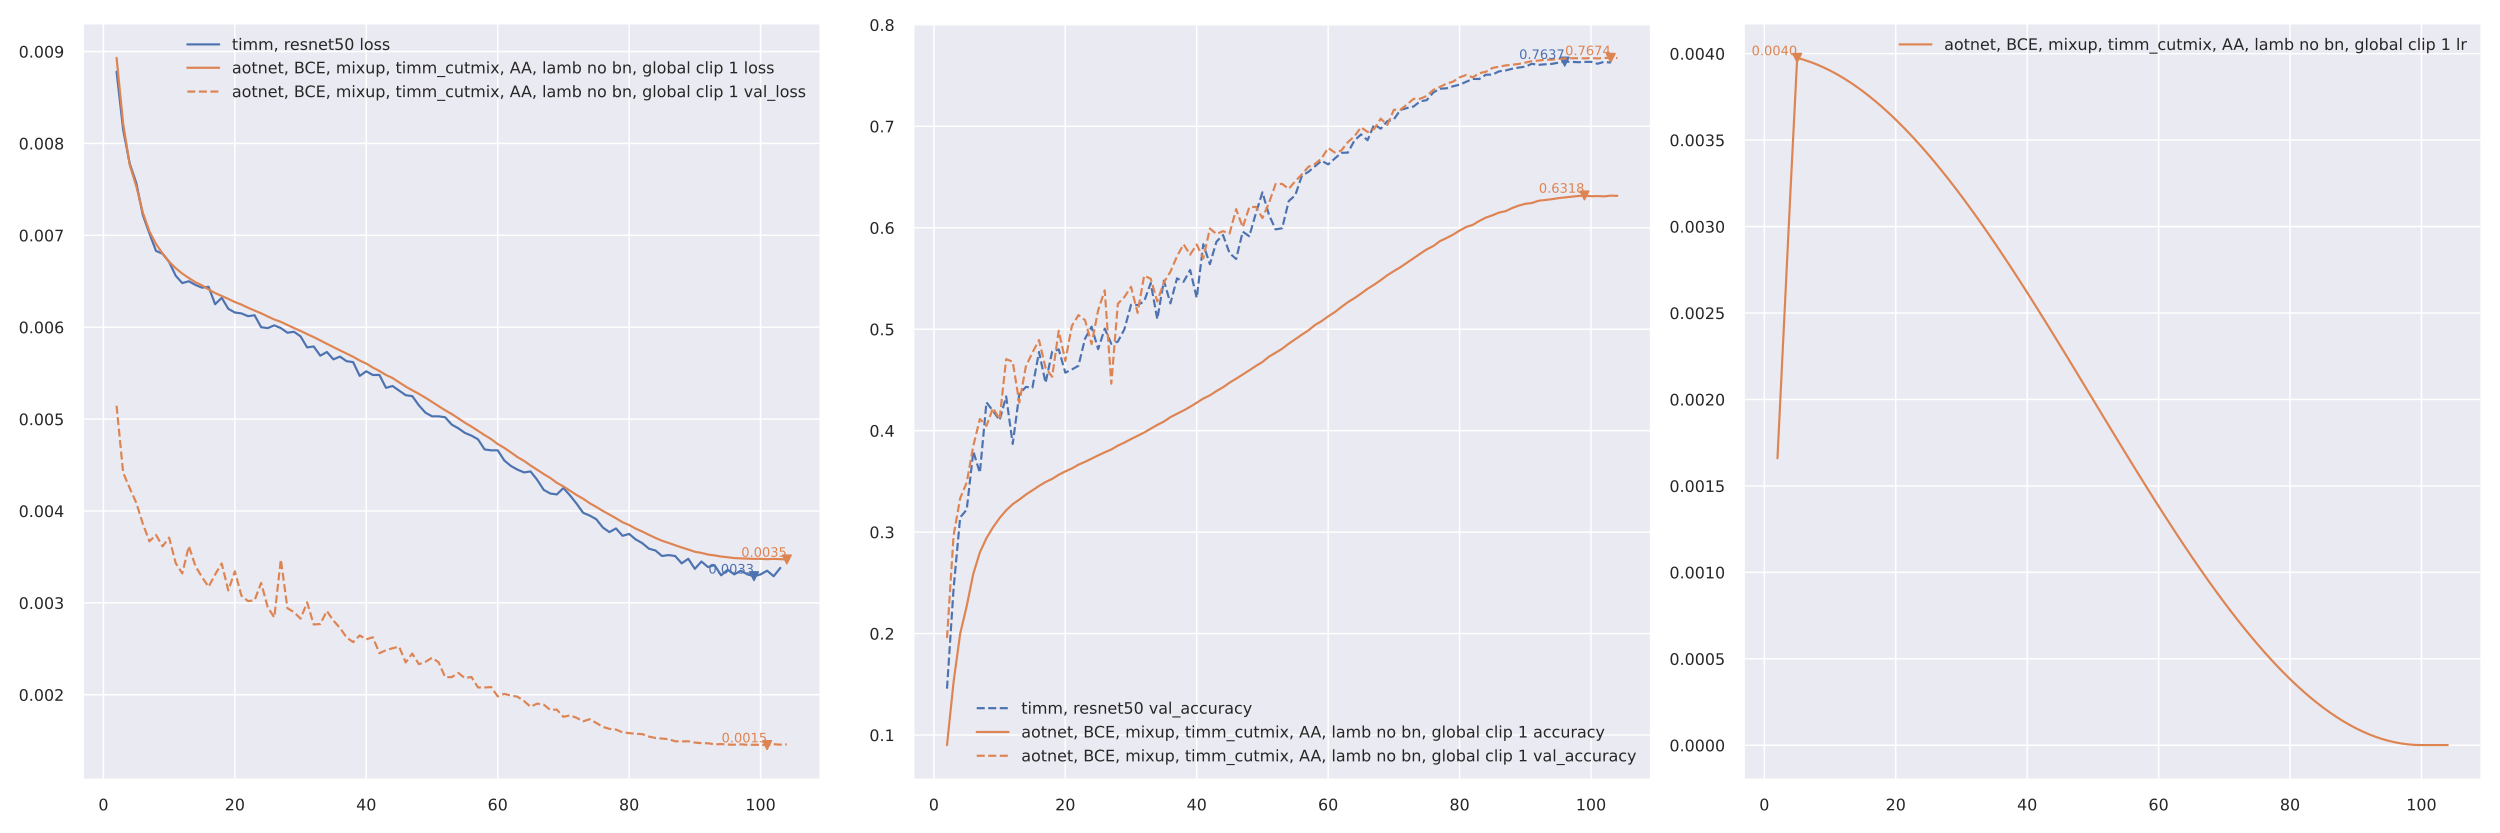 <?xml version="1.0" encoding="utf-8" standalone="no"?>
<!DOCTYPE svg PUBLIC "-//W3C//DTD SVG 1.1//EN"
  "http://www.w3.org/Graphics/SVG/1.1/DTD/svg11.dtd">
<!-- Created with matplotlib (https://matplotlib.org/) -->
<svg height="575.28pt" version="1.1" viewBox="0 0 1727.28 575.28" width="1727.28pt" xmlns="http://www.w3.org/2000/svg" xmlns:xlink="http://www.w3.org/1999/xlink">
 <defs>
  <style type="text/css">*{stroke-linecap:butt;stroke-linejoin:round;}</style>
 </defs>
 <g id="figure_1">
  <g id="patch_1">
   <path d="M 0 575.28 
L 1727.28 575.28 
L 1727.28 0 
L 0 0 
z
" style="fill:#ffffff;"/>
  </g>
  <g id="axes_1">
   <g id="patch_2">
    <path d="M 57.385 538.52 
L 566.79 538.52 
L 566.79 16.258 
L 57.385 16.258 
z
" style="fill:#eaeaf2;"/>
   </g>
   <g id="matplotlib.axis_1">
    <g id="xtick_1">
     <g id="line2d_1">
      <path clip-path="url(#p1ad947d467)" d="M 71.46 538.52 
L 71.46 16.258 
" style="fill:none;stroke:#ffffff;stroke-linecap:round;"/>
     </g>
     <g id="text_1">
      <!-- 0 -->
      <g style="fill:#262626;" transform="translate(67.96 559.878)scale(0.11 -0.11)">
       <defs>
        <path d="M 31.781 66.406 
Q 24.172 66.406 20.328 58.906 
Q 16.5 51.422 16.5 36.375 
Q 16.5 21.391 20.328 13.891 
Q 24.172 6.391 31.781 6.391 
Q 39.453 6.391 43.281 13.891 
Q 47.125 21.391 47.125 36.375 
Q 47.125 51.422 43.281 58.906 
Q 39.453 66.406 31.781 66.406 
z
M 31.781 74.219 
Q 44.047 74.219 50.516 64.516 
Q 56.984 54.828 56.984 36.375 
Q 56.984 17.969 50.516 8.266 
Q 44.047 -1.422 31.781 -1.422 
Q 19.531 -1.422 13.062 8.266 
Q 6.594 17.969 6.594 36.375 
Q 6.594 54.828 13.062 64.516 
Q 19.531 74.219 31.781 74.219 
z
" id="DejaVuSans-48"/>
       </defs>
       <use xlink:href="#DejaVuSans-48"/>
      </g>
     </g>
    </g>
    <g id="xtick_2">
     <g id="line2d_2">
      <path clip-path="url(#p1ad947d467)" d="M 162.263 538.52 
L 162.263 16.258 
" style="fill:none;stroke:#ffffff;stroke-linecap:round;"/>
     </g>
     <g id="text_2">
      <!-- 20 -->
      <g style="fill:#262626;" transform="translate(155.264 559.878)scale(0.11 -0.11)">
       <defs>
        <path d="M 19.188 8.297 
L 53.609 8.297 
L 53.609 0 
L 7.328 0 
L 7.328 8.297 
Q 12.938 14.109 22.625 23.891 
Q 32.328 33.688 34.812 36.531 
Q 39.547 41.844 41.422 45.531 
Q 43.312 49.219 43.312 52.781 
Q 43.312 58.594 39.234 62.25 
Q 35.156 65.922 28.609 65.922 
Q 23.969 65.922 18.812 64.312 
Q 13.672 62.703 7.812 59.422 
L 7.812 69.391 
Q 13.766 71.781 18.938 73 
Q 24.125 74.219 28.422 74.219 
Q 39.75 74.219 46.484 68.547 
Q 53.219 62.891 53.219 53.422 
Q 53.219 48.922 51.531 44.891 
Q 49.859 40.875 45.406 35.406 
Q 44.188 33.984 37.641 27.219 
Q 31.109 20.453 19.188 8.297 
z
" id="DejaVuSans-50"/>
       </defs>
       <use xlink:href="#DejaVuSans-50"/>
       <use x="63.623" xlink:href="#DejaVuSans-48"/>
      </g>
     </g>
    </g>
    <g id="xtick_3">
     <g id="line2d_3">
      <path clip-path="url(#p1ad947d467)" d="M 253.066 538.52 
L 253.066 16.258 
" style="fill:none;stroke:#ffffff;stroke-linecap:round;"/>
     </g>
     <g id="text_3">
      <!-- 40 -->
      <g style="fill:#262626;" transform="translate(246.067 559.878)scale(0.11 -0.11)">
       <defs>
        <path d="M 37.797 64.312 
L 12.891 25.391 
L 37.797 25.391 
z
M 35.203 72.906 
L 47.609 72.906 
L 47.609 25.391 
L 58.016 25.391 
L 58.016 17.188 
L 47.609 17.188 
L 47.609 0 
L 37.797 0 
L 37.797 17.188 
L 4.891 17.188 
L 4.891 26.703 
z
" id="DejaVuSans-52"/>
       </defs>
       <use xlink:href="#DejaVuSans-52"/>
       <use x="63.623" xlink:href="#DejaVuSans-48"/>
      </g>
     </g>
    </g>
    <g id="xtick_4">
     <g id="line2d_4">
      <path clip-path="url(#p1ad947d467)" d="M 343.869 538.52 
L 343.869 16.258 
" style="fill:none;stroke:#ffffff;stroke-linecap:round;"/>
     </g>
     <g id="text_4">
      <!-- 60 -->
      <g style="fill:#262626;" transform="translate(336.87 559.878)scale(0.11 -0.11)">
       <defs>
        <path d="M 33.016 40.375 
Q 26.375 40.375 22.484 35.828 
Q 18.609 31.297 18.609 23.391 
Q 18.609 15.531 22.484 10.953 
Q 26.375 6.391 33.016 6.391 
Q 39.656 6.391 43.531 10.953 
Q 47.406 15.531 47.406 23.391 
Q 47.406 31.297 43.531 35.828 
Q 39.656 40.375 33.016 40.375 
z
M 52.594 71.297 
L 52.594 62.312 
Q 48.875 64.062 45.094 64.984 
Q 41.312 65.922 37.594 65.922 
Q 27.828 65.922 22.672 59.328 
Q 17.531 52.734 16.797 39.406 
Q 19.672 43.656 24.016 45.922 
Q 28.375 48.188 33.594 48.188 
Q 44.578 48.188 50.953 41.516 
Q 57.328 34.859 57.328 23.391 
Q 57.328 12.156 50.688 5.359 
Q 44.047 -1.422 33.016 -1.422 
Q 20.359 -1.422 13.672 8.266 
Q 6.984 17.969 6.984 36.375 
Q 6.984 53.656 15.188 63.938 
Q 23.391 74.219 37.203 74.219 
Q 40.922 74.219 44.703 73.484 
Q 48.484 72.75 52.594 71.297 
z
" id="DejaVuSans-54"/>
       </defs>
       <use xlink:href="#DejaVuSans-54"/>
       <use x="63.623" xlink:href="#DejaVuSans-48"/>
      </g>
     </g>
    </g>
    <g id="xtick_5">
     <g id="line2d_5">
      <path clip-path="url(#p1ad947d467)" d="M 434.672 538.52 
L 434.672 16.258 
" style="fill:none;stroke:#ffffff;stroke-linecap:round;"/>
     </g>
     <g id="text_5">
      <!-- 80 -->
      <g style="fill:#262626;" transform="translate(427.673 559.878)scale(0.11 -0.11)">
       <defs>
        <path d="M 31.781 34.625 
Q 24.75 34.625 20.719 30.859 
Q 16.703 27.094 16.703 20.516 
Q 16.703 13.922 20.719 10.156 
Q 24.75 6.391 31.781 6.391 
Q 38.812 6.391 42.859 10.172 
Q 46.922 13.969 46.922 20.516 
Q 46.922 27.094 42.891 30.859 
Q 38.875 34.625 31.781 34.625 
z
M 21.922 38.812 
Q 15.578 40.375 12.031 44.719 
Q 8.5 49.078 8.5 55.328 
Q 8.5 64.062 14.719 69.141 
Q 20.953 74.219 31.781 74.219 
Q 42.672 74.219 48.875 69.141 
Q 55.078 64.062 55.078 55.328 
Q 55.078 49.078 51.531 44.719 
Q 48 40.375 41.703 38.812 
Q 48.828 37.156 52.797 32.312 
Q 56.781 27.484 56.781 20.516 
Q 56.781 9.906 50.312 4.234 
Q 43.844 -1.422 31.781 -1.422 
Q 19.734 -1.422 13.25 4.234 
Q 6.781 9.906 6.781 20.516 
Q 6.781 27.484 10.781 32.312 
Q 14.797 37.156 21.922 38.812 
z
M 18.312 54.391 
Q 18.312 48.734 21.844 45.562 
Q 25.391 42.391 31.781 42.391 
Q 38.141 42.391 41.719 45.562 
Q 45.312 48.734 45.312 54.391 
Q 45.312 60.062 41.719 63.234 
Q 38.141 66.406 31.781 66.406 
Q 25.391 66.406 21.844 63.234 
Q 18.312 60.062 18.312 54.391 
z
" id="DejaVuSans-56"/>
       </defs>
       <use xlink:href="#DejaVuSans-56"/>
       <use x="63.623" xlink:href="#DejaVuSans-48"/>
      </g>
     </g>
    </g>
    <g id="xtick_6">
     <g id="line2d_6">
      <path clip-path="url(#p1ad947d467)" d="M 525.475 538.52 
L 525.475 16.258 
" style="fill:none;stroke:#ffffff;stroke-linecap:round;"/>
     </g>
     <g id="text_6">
      <!-- 100 -->
      <g style="fill:#262626;" transform="translate(514.976 559.878)scale(0.11 -0.11)">
       <defs>
        <path d="M 12.406 8.297 
L 28.516 8.297 
L 28.516 63.922 
L 10.984 60.406 
L 10.984 69.391 
L 28.422 72.906 
L 38.281 72.906 
L 38.281 8.297 
L 54.391 8.297 
L 54.391 0 
L 12.406 0 
z
" id="DejaVuSans-49"/>
       </defs>
       <use xlink:href="#DejaVuSans-49"/>
       <use x="63.623" xlink:href="#DejaVuSans-48"/>
       <use x="127.246" xlink:href="#DejaVuSans-48"/>
      </g>
     </g>
    </g>
   </g>
   <g id="matplotlib.axis_2">
    <g id="ytick_1">
     <g id="line2d_7">
      <path clip-path="url(#p1ad947d467)" d="M 57.385 480.016 
L 566.79 480.016 
" style="fill:none;stroke:#ffffff;stroke-linecap:round;"/>
     </g>
     <g id="text_7">
      <!-- 0.002 -->
      <g style="fill:#262626;" transform="translate(12.894 484.195)scale(0.11 -0.11)">
       <defs>
        <path d="M 10.688 12.406 
L 21 12.406 
L 21 0 
L 10.688 0 
z
" id="DejaVuSans-46"/>
       </defs>
       <use xlink:href="#DejaVuSans-48"/>
       <use x="63.623" xlink:href="#DejaVuSans-46"/>
       <use x="95.41" xlink:href="#DejaVuSans-48"/>
       <use x="159.033" xlink:href="#DejaVuSans-48"/>
       <use x="222.656" xlink:href="#DejaVuSans-50"/>
      </g>
     </g>
    </g>
    <g id="ytick_2">
     <g id="line2d_8">
      <path clip-path="url(#p1ad947d467)" d="M 57.385 416.528 
L 566.79 416.528 
" style="fill:none;stroke:#ffffff;stroke-linecap:round;"/>
     </g>
     <g id="text_8">
      <!-- 0.003 -->
      <g style="fill:#262626;" transform="translate(12.894 420.707)scale(0.11 -0.11)">
       <defs>
        <path d="M 40.578 39.312 
Q 47.656 37.797 51.625 33 
Q 55.609 28.219 55.609 21.188 
Q 55.609 10.406 48.188 4.484 
Q 40.766 -1.422 27.094 -1.422 
Q 22.516 -1.422 17.656 -0.516 
Q 12.797 0.391 7.625 2.203 
L 7.625 11.719 
Q 11.719 9.328 16.594 8.109 
Q 21.484 6.891 26.812 6.891 
Q 36.078 6.891 40.938 10.547 
Q 45.797 14.203 45.797 21.188 
Q 45.797 27.641 41.281 31.266 
Q 36.766 34.906 28.719 34.906 
L 20.219 34.906 
L 20.219 43.016 
L 29.109 43.016 
Q 36.375 43.016 40.234 45.922 
Q 44.094 48.828 44.094 54.297 
Q 44.094 59.906 40.109 62.906 
Q 36.141 65.922 28.719 65.922 
Q 24.656 65.922 20.016 65.031 
Q 15.375 64.156 9.812 62.312 
L 9.812 71.094 
Q 15.438 72.656 20.344 73.438 
Q 25.25 74.219 29.594 74.219 
Q 40.828 74.219 47.359 69.109 
Q 53.906 64.016 53.906 55.328 
Q 53.906 49.266 50.438 45.094 
Q 46.969 40.922 40.578 39.312 
z
" id="DejaVuSans-51"/>
       </defs>
       <use xlink:href="#DejaVuSans-48"/>
       <use x="63.623" xlink:href="#DejaVuSans-46"/>
       <use x="95.41" xlink:href="#DejaVuSans-48"/>
       <use x="159.033" xlink:href="#DejaVuSans-48"/>
       <use x="222.656" xlink:href="#DejaVuSans-51"/>
      </g>
     </g>
    </g>
    <g id="ytick_3">
     <g id="line2d_9">
      <path clip-path="url(#p1ad947d467)" d="M 57.385 353.04 
L 566.79 353.04 
" style="fill:none;stroke:#ffffff;stroke-linecap:round;"/>
     </g>
     <g id="text_9">
      <!-- 0.004 -->
      <g style="fill:#262626;" transform="translate(12.894 357.219)scale(0.11 -0.11)">
       <use xlink:href="#DejaVuSans-48"/>
       <use x="63.623" xlink:href="#DejaVuSans-46"/>
       <use x="95.41" xlink:href="#DejaVuSans-48"/>
       <use x="159.033" xlink:href="#DejaVuSans-48"/>
       <use x="222.656" xlink:href="#DejaVuSans-52"/>
      </g>
     </g>
    </g>
    <g id="ytick_4">
     <g id="line2d_10">
      <path clip-path="url(#p1ad947d467)" d="M 57.385 289.551 
L 566.79 289.551 
" style="fill:none;stroke:#ffffff;stroke-linecap:round;"/>
     </g>
     <g id="text_10">
      <!-- 0.005 -->
      <g style="fill:#262626;" transform="translate(12.894 293.73)scale(0.11 -0.11)">
       <defs>
        <path d="M 10.797 72.906 
L 49.516 72.906 
L 49.516 64.594 
L 19.828 64.594 
L 19.828 46.734 
Q 21.969 47.469 24.109 47.828 
Q 26.266 48.188 28.422 48.188 
Q 40.625 48.188 47.75 41.5 
Q 54.891 34.812 54.891 23.391 
Q 54.891 11.625 47.562 5.094 
Q 40.234 -1.422 26.906 -1.422 
Q 22.312 -1.422 17.547 -0.641 
Q 12.797 0.141 7.719 1.703 
L 7.719 11.625 
Q 12.109 9.234 16.797 8.062 
Q 21.484 6.891 26.703 6.891 
Q 35.156 6.891 40.078 11.328 
Q 45.016 15.766 45.016 23.391 
Q 45.016 31 40.078 35.438 
Q 35.156 39.891 26.703 39.891 
Q 22.75 39.891 18.812 39.016 
Q 14.891 38.141 10.797 36.281 
z
" id="DejaVuSans-53"/>
       </defs>
       <use xlink:href="#DejaVuSans-48"/>
       <use x="63.623" xlink:href="#DejaVuSans-46"/>
       <use x="95.41" xlink:href="#DejaVuSans-48"/>
       <use x="159.033" xlink:href="#DejaVuSans-48"/>
       <use x="222.656" xlink:href="#DejaVuSans-53"/>
      </g>
     </g>
    </g>
    <g id="ytick_5">
     <g id="line2d_11">
      <path clip-path="url(#p1ad947d467)" d="M 57.385 226.063 
L 566.79 226.063 
" style="fill:none;stroke:#ffffff;stroke-linecap:round;"/>
     </g>
     <g id="text_11">
      <!-- 0.006 -->
      <g style="fill:#262626;" transform="translate(12.894 230.242)scale(0.11 -0.11)">
       <use xlink:href="#DejaVuSans-48"/>
       <use x="63.623" xlink:href="#DejaVuSans-46"/>
       <use x="95.41" xlink:href="#DejaVuSans-48"/>
       <use x="159.033" xlink:href="#DejaVuSans-48"/>
       <use x="222.656" xlink:href="#DejaVuSans-54"/>
      </g>
     </g>
    </g>
    <g id="ytick_6">
     <g id="line2d_12">
      <path clip-path="url(#p1ad947d467)" d="M 57.385 162.575 
L 566.79 162.575 
" style="fill:none;stroke:#ffffff;stroke-linecap:round;"/>
     </g>
     <g id="text_12">
      <!-- 0.007 -->
      <g style="fill:#262626;" transform="translate(12.894 166.754)scale(0.11 -0.11)">
       <defs>
        <path d="M 8.203 72.906 
L 55.078 72.906 
L 55.078 68.703 
L 28.609 0 
L 18.312 0 
L 43.219 64.594 
L 8.203 64.594 
z
" id="DejaVuSans-55"/>
       </defs>
       <use xlink:href="#DejaVuSans-48"/>
       <use x="63.623" xlink:href="#DejaVuSans-46"/>
       <use x="95.41" xlink:href="#DejaVuSans-48"/>
       <use x="159.033" xlink:href="#DejaVuSans-48"/>
       <use x="222.656" xlink:href="#DejaVuSans-55"/>
      </g>
     </g>
    </g>
    <g id="ytick_7">
     <g id="line2d_13">
      <path clip-path="url(#p1ad947d467)" d="M 57.385 99.086 
L 566.79 99.086 
" style="fill:none;stroke:#ffffff;stroke-linecap:round;"/>
     </g>
     <g id="text_13">
      <!-- 0.008 -->
      <g style="fill:#262626;" transform="translate(12.894 103.266)scale(0.11 -0.11)">
       <use xlink:href="#DejaVuSans-48"/>
       <use x="63.623" xlink:href="#DejaVuSans-46"/>
       <use x="95.41" xlink:href="#DejaVuSans-48"/>
       <use x="159.033" xlink:href="#DejaVuSans-48"/>
       <use x="222.656" xlink:href="#DejaVuSans-56"/>
      </g>
     </g>
    </g>
    <g id="ytick_8">
     <g id="line2d_14">
      <path clip-path="url(#p1ad947d467)" d="M 57.385 35.598 
L 566.79 35.598 
" style="fill:none;stroke:#ffffff;stroke-linecap:round;"/>
     </g>
     <g id="text_14">
      <!-- 0.009 -->
      <g style="fill:#262626;" transform="translate(12.894 39.777)scale(0.11 -0.11)">
       <defs>
        <path d="M 10.984 1.516 
L 10.984 10.5 
Q 14.703 8.734 18.5 7.812 
Q 22.312 6.891 25.984 6.891 
Q 35.75 6.891 40.891 13.453 
Q 46.047 20.016 46.781 33.406 
Q 43.953 29.203 39.594 26.953 
Q 35.25 24.703 29.984 24.703 
Q 19.047 24.703 12.672 31.312 
Q 6.297 37.938 6.297 49.422 
Q 6.297 60.641 12.938 67.422 
Q 19.578 74.219 30.609 74.219 
Q 43.266 74.219 49.922 64.516 
Q 56.594 54.828 56.594 36.375 
Q 56.594 19.141 48.406 8.859 
Q 40.234 -1.422 26.422 -1.422 
Q 22.703 -1.422 18.891 -0.688 
Q 15.094 0.047 10.984 1.516 
z
M 30.609 32.422 
Q 37.25 32.422 41.125 36.953 
Q 45.016 41.5 45.016 49.422 
Q 45.016 57.281 41.125 61.844 
Q 37.25 66.406 30.609 66.406 
Q 23.969 66.406 20.094 61.844 
Q 16.219 57.281 16.219 49.422 
Q 16.219 41.5 20.094 36.953 
Q 23.969 32.422 30.609 32.422 
z
" id="DejaVuSans-57"/>
       </defs>
       <use xlink:href="#DejaVuSans-48"/>
       <use x="63.623" xlink:href="#DejaVuSans-46"/>
       <use x="95.41" xlink:href="#DejaVuSans-48"/>
       <use x="159.033" xlink:href="#DejaVuSans-48"/>
       <use x="222.656" xlink:href="#DejaVuSans-57"/>
      </g>
     </g>
    </g>
   </g>
   <g id="PathCollection_1">
    <defs>
     <path d="M -0 3 
L 3 -3 
L -3 -3 
z
" id="m66a57aabb3" style="stroke:#4c72b0;"/>
    </defs>
    <g clip-path="url(#p1ad947d467)">
     <use style="fill:#4c72b0;stroke:#4c72b0;" x="520.934" xlink:href="#m66a57aabb3" y="398.116"/>
    </g>
   </g>
   <g id="PathCollection_2">
    <defs>
     <path d="M -0 3 
L 3 -3 
L -3 -3 
z
" id="m40ff1ddeb4" style="stroke:#dd8452;"/>
    </defs>
    <g clip-path="url(#p1ad947d467)">
     <use style="fill:#dd8452;stroke:#dd8452;" x="543.635" xlink:href="#m40ff1ddeb4" y="386.546"/>
    </g>
   </g>
   <g id="PathCollection_3">
    <g clip-path="url(#p1ad947d467)">
     <use style="fill:#dd8452;stroke:#dd8452;" x="530.015" xlink:href="#m40ff1ddeb4" y="514.781"/>
    </g>
   </g>
   <g id="line2d_15">
    <path clip-path="url(#p1ad947d467)" d="M 80.54 49.566 
L 85.08 89.563 
L 89.62 113.054 
L 94.16 126.386 
L 98.7 148.607 
L 103.241 161.305 
L 107.781 173.368 
L 112.321 175.272 
L 116.861 180.986 
L 121.401 190.51 
L 125.941 195.589 
L 130.482 194.319 
L 135.022 196.858 
L 139.562 198.763 
L 144.102 198.128 
L 148.642 210.191 
L 153.182 205.747 
L 157.722 213.365 
L 162.263 215.905 
L 166.803 216.54 
L 171.343 218.444 
L 175.883 217.81 
L 180.423 226.063 
L 184.963 226.698 
L 189.503 224.793 
L 194.044 226.698 
L 198.584 229.872 
L 203.124 229.237 
L 207.664 232.412 
L 212.204 240.03 
L 216.744 239.396 
L 221.285 245.744 
L 225.825 243.205 
L 230.365 248.284 
L 234.905 246.379 
L 239.445 249.554 
L 243.985 250.189 
L 248.525 259.712 
L 253.066 256.537 
L 257.606 259.077 
L 262.146 259.077 
L 266.686 267.965 
L 271.226 266.696 
L 275.766 269.87 
L 280.306 273.044 
L 284.847 273.679 
L 289.387 280.028 
L 293.927 285.107 
L 298.467 287.647 
L 303.007 287.647 
L 307.547 288.282 
L 312.088 293.361 
L 316.628 295.9 
L 321.168 299.075 
L 325.708 300.979 
L 330.248 303.519 
L 334.788 310.502 
L 339.328 311.137 
L 343.869 311.137 
L 348.409 318.121 
L 352.949 321.93 
L 357.489 324.47 
L 362.029 326.375 
L 366.569 325.74 
L 371.109 331.454 
L 375.65 338.437 
L 380.19 340.977 
L 384.73 341.612 
L 389.27 337.168 
L 393.81 342.247 
L 398.35 347.961 
L 402.891 354.309 
L 407.431 356.214 
L 411.971 358.754 
L 416.511 364.468 
L 421.051 367.642 
L 425.591 365.102 
L 430.131 370.182 
L 434.672 368.912 
L 439.212 372.721 
L 443.752 375.261 
L 448.292 379.07 
L 452.832 380.34 
L 457.372 384.149 
L 461.913 383.514 
L 466.453 384.149 
L 470.993 389.228 
L 475.533 386.054 
L 480.073 393.037 
L 484.613 387.958 
L 489.153 391.768 
L 493.694 390.498 
L 498.234 397.481 
L 502.774 393.672 
L 507.314 396.847 
L 511.854 394.307 
L 516.394 396.847 
L 520.934 398.116 
L 525.475 396.847 
L 530.015 394.307 
L 534.555 398.116 
L 539.095 392.402 
" style="fill:none;stroke:#4c72b0;stroke-linecap:round;stroke-width:1.5;"/>
   </g>
   <g id="line2d_16">
    <path clip-path="url(#p1ad947d467)" d="M 80.54 39.997 
L 85.08 85.281 
L 89.62 113.889 
L 94.16 128.683 
L 98.7 146.94 
L 103.241 159.872 
L 107.781 168.557 
L 112.321 175.166 
L 116.861 180.811 
L 121.401 185.314 
L 125.941 189.025 
L 130.482 192.102 
L 135.022 195.007 
L 139.562 197.122 
L 144.102 199.976 
L 148.642 202.479 
L 153.182 204.466 
L 157.722 206.553 
L 162.263 208.666 
L 166.803 210.441 
L 171.343 212.597 
L 175.883 214.545 
L 180.423 216.46 
L 184.963 218.63 
L 189.503 220.736 
L 194.044 222.346 
L 198.584 224.522 
L 203.124 226.658 
L 207.664 228.654 
L 212.204 230.838 
L 216.744 232.905 
L 221.285 235.178 
L 225.825 237.539 
L 230.365 239.799 
L 234.905 242.084 
L 239.445 244.27 
L 243.985 246.499 
L 248.525 249.085 
L 253.066 251.182 
L 257.606 253.946 
L 262.146 256.303 
L 266.686 259.085 
L 271.226 261.177 
L 275.766 264.182 
L 280.306 267.101 
L 284.847 269.661 
L 289.387 272.093 
L 293.927 274.788 
L 298.467 277.641 
L 303.007 280.596 
L 307.547 283.437 
L 312.088 286.037 
L 316.628 289.021 
L 321.168 292.029 
L 325.708 294.709 
L 330.248 297.658 
L 334.788 300.625 
L 339.328 303.382 
L 343.869 306.796 
L 348.409 309.44 
L 352.949 312.547 
L 357.489 315.771 
L 362.029 318.435 
L 366.569 321.604 
L 371.109 324.552 
L 375.65 327.505 
L 380.19 330.237 
L 384.73 333.572 
L 389.27 336.074 
L 393.81 339.034 
L 398.35 342.004 
L 402.891 344.552 
L 407.431 347.678 
L 411.971 350.245 
L 416.511 353.029 
L 421.051 355.501 
L 425.591 358.07 
L 430.131 360.812 
L 434.672 362.755 
L 439.212 365.24 
L 443.752 367.246 
L 448.292 369.483 
L 452.832 371.631 
L 457.372 373.585 
L 461.913 375.102 
L 466.453 376.688 
L 470.993 378.245 
L 475.533 379.68 
L 480.073 381.212 
L 484.613 382.001 
L 489.153 383.143 
L 493.694 383.725 
L 498.234 384.507 
L 502.774 385.025 
L 507.314 385.59 
L 511.854 385.794 
L 516.394 385.96 
L 520.934 386.124 
L 525.475 386.093 
L 530.015 386.348 
L 534.555 386.119 
L 539.095 386.317 
L 543.635 386.546 
" style="fill:none;stroke:#dd8452;stroke-linecap:round;stroke-width:1.5;"/>
   </g>
   <g id="line2d_17">
    <path clip-path="url(#p1ad947d467)" d="M 80.54 280.321 
L 85.08 326.555 
L 89.62 337.267 
L 94.16 347.408 
L 98.7 361.896 
L 103.241 373.998 
L 107.781 369.589 
L 112.321 377.458 
L 116.861 371.437 
L 121.401 389.081 
L 125.941 396.207 
L 130.482 377.311 
L 135.022 391.157 
L 139.562 398.708 
L 144.102 405.417 
L 148.642 396.948 
L 153.182 389.327 
L 157.722 407.925 
L 162.263 394.706 
L 166.803 411.582 
L 171.343 415.294 
L 175.883 414.771 
L 180.423 402.744 
L 184.963 419.51 
L 189.503 426.625 
L 194.044 386.501 
L 198.584 420.23 
L 203.124 422.917 
L 207.664 427.448 
L 212.204 416.228 
L 216.744 431.462 
L 221.285 431.145 
L 225.825 422.125 
L 230.365 428.781 
L 234.905 433.879 
L 239.445 440.382 
L 243.985 443.644 
L 248.525 439.026 
L 253.066 441.706 
L 257.606 440.306 
L 262.146 451.304 
L 266.686 449.21 
L 271.226 447.877 
L 275.766 446.788 
L 280.306 457.688 
L 284.847 451.559 
L 289.387 458.893 
L 293.927 457.331 
L 298.467 454.465 
L 303.007 457.542 
L 307.547 467.794 
L 312.088 467.88 
L 316.628 464.89 
L 321.168 468.509 
L 325.708 467.728 
L 330.248 474.938 
L 334.788 474.988 
L 339.328 474.728 
L 343.869 481.142 
L 348.409 479.39 
L 352.949 480.577 
L 357.489 481.339 
L 362.029 484.3 
L 366.569 488.331 
L 371.109 486.132 
L 375.65 486.825 
L 380.19 490.491 
L 384.73 490.271 
L 389.27 495.263 
L 393.81 494.259 
L 398.35 495.937 
L 402.891 498.365 
L 407.431 496.884 
L 411.971 499.477 
L 416.511 502.212 
L 421.051 503.567 
L 425.591 504.046 
L 430.131 505.998 
L 434.672 506.52 
L 439.212 506.974 
L 443.752 507.205 
L 448.292 508.888 
L 452.832 509.891 
L 457.372 510.3 
L 461.913 510.666 
L 466.453 512.164 
L 470.993 512.271 
L 475.533 512.144 
L 480.073 513.064 
L 484.613 513.427 
L 489.153 513.538 
L 493.694 514.23 
L 498.234 514.101 
L 502.774 514.414 
L 507.314 514.549 
L 511.854 514.247 
L 516.394 514.622 
L 520.934 514.542 
L 525.475 514.659 
L 530.015 514.781 
L 534.555 514.176 
L 539.095 514.489 
L 543.635 514.315 
" style="fill:none;stroke:#dd8452;stroke-dasharray:5.55,2.4;stroke-dashoffset:0;stroke-width:1.5;"/>
   </g>
   <g id="patch_3">
    <path d="M 57.385 538.52 
L 57.385 16.258 
" style="fill:none;stroke:#ffffff;stroke-linecap:square;stroke-linejoin:miter;stroke-width:1.25;"/>
   </g>
   <g id="patch_4">
    <path d="M 566.79 538.52 
L 566.79 16.258 
" style="fill:none;stroke:#ffffff;stroke-linecap:square;stroke-linejoin:miter;stroke-width:1.25;"/>
   </g>
   <g id="patch_5">
    <path d="M 57.385 538.52 
L 566.79 538.52 
" style="fill:none;stroke:#ffffff;stroke-linecap:square;stroke-linejoin:miter;stroke-width:1.25;"/>
   </g>
   <g id="patch_6">
    <path d="M 57.385 16.258 
L 566.79 16.258 
" style="fill:none;stroke:#ffffff;stroke-linecap:square;stroke-linejoin:miter;stroke-width:1.25;"/>
   </g>
   <g id="text_15">
    <!-- 0.0033 -->
    <g style="fill:#4c72b0;" transform="translate(489.443 396.245)scale(0.09 -0.09)">
     <use xlink:href="#DejaVuSans-48"/>
     <use x="63.623" xlink:href="#DejaVuSans-46"/>
     <use x="95.41" xlink:href="#DejaVuSans-48"/>
     <use x="159.033" xlink:href="#DejaVuSans-48"/>
     <use x="222.656" xlink:href="#DejaVuSans-51"/>
     <use x="286.279" xlink:href="#DejaVuSans-51"/>
    </g>
   </g>
   <g id="text_16">
    <!-- 0.0035 -->
    <g style="fill:#dd8452;" transform="translate(512.144 384.675)scale(0.09 -0.09)">
     <use xlink:href="#DejaVuSans-48"/>
     <use x="63.623" xlink:href="#DejaVuSans-46"/>
     <use x="95.41" xlink:href="#DejaVuSans-48"/>
     <use x="159.033" xlink:href="#DejaVuSans-48"/>
     <use x="222.656" xlink:href="#DejaVuSans-51"/>
     <use x="286.279" xlink:href="#DejaVuSans-53"/>
    </g>
   </g>
   <g id="text_17">
    <!-- 0.0015 -->
    <g style="fill:#dd8452;" transform="translate(498.523 512.909)scale(0.09 -0.09)">
     <use xlink:href="#DejaVuSans-48"/>
     <use x="63.623" xlink:href="#DejaVuSans-46"/>
     <use x="95.41" xlink:href="#DejaVuSans-48"/>
     <use x="159.033" xlink:href="#DejaVuSans-48"/>
     <use x="222.656" xlink:href="#DejaVuSans-49"/>
     <use x="286.279" xlink:href="#DejaVuSans-53"/>
    </g>
   </g>
   <g id="legend_1">
    <g id="line2d_18">
     <path d="M 129.44 30.667 
L 151.44 30.667 
" style="fill:none;stroke:#4c72b0;stroke-linecap:round;stroke-width:1.5;"/>
    </g>
    <g id="line2d_19"/>
    <g id="text_18">
     <!-- timm, resnet50 loss -->
     <g style="fill:#262626;" transform="translate(160.24 34.517)scale(0.11 -0.11)">
      <defs>
       <path d="M 18.312 70.219 
L 18.312 54.688 
L 36.812 54.688 
L 36.812 47.703 
L 18.312 47.703 
L 18.312 18.016 
Q 18.312 11.328 20.141 9.422 
Q 21.969 7.516 27.594 7.516 
L 36.812 7.516 
L 36.812 0 
L 27.594 0 
Q 17.188 0 13.234 3.875 
Q 9.281 7.766 9.281 18.016 
L 9.281 47.703 
L 2.688 47.703 
L 2.688 54.688 
L 9.281 54.688 
L 9.281 70.219 
z
" id="DejaVuSans-116"/>
       <path d="M 9.422 54.688 
L 18.406 54.688 
L 18.406 0 
L 9.422 0 
z
M 9.422 75.984 
L 18.406 75.984 
L 18.406 64.594 
L 9.422 64.594 
z
" id="DejaVuSans-105"/>
       <path d="M 52 44.188 
Q 55.375 50.25 60.062 53.125 
Q 64.75 56 71.094 56 
Q 79.641 56 84.281 50.016 
Q 88.922 44.047 88.922 33.016 
L 88.922 0 
L 79.891 0 
L 79.891 32.719 
Q 79.891 40.578 77.094 44.375 
Q 74.312 48.188 68.609 48.188 
Q 61.625 48.188 57.562 43.547 
Q 53.516 38.922 53.516 30.906 
L 53.516 0 
L 44.484 0 
L 44.484 32.719 
Q 44.484 40.625 41.703 44.406 
Q 38.922 48.188 33.109 48.188 
Q 26.219 48.188 22.156 43.531 
Q 18.109 38.875 18.109 30.906 
L 18.109 0 
L 9.078 0 
L 9.078 54.688 
L 18.109 54.688 
L 18.109 46.188 
Q 21.188 51.219 25.484 53.609 
Q 29.781 56 35.688 56 
Q 41.656 56 45.828 52.969 
Q 50 49.953 52 44.188 
z
" id="DejaVuSans-109"/>
       <path d="M 11.719 12.406 
L 22.016 12.406 
L 22.016 4 
L 14.016 -11.625 
L 7.719 -11.625 
L 11.719 4 
z
" id="DejaVuSans-44"/>
       <path id="DejaVuSans-32"/>
       <path d="M 41.109 46.297 
Q 39.594 47.172 37.812 47.578 
Q 36.031 48 33.891 48 
Q 26.266 48 22.188 43.047 
Q 18.109 38.094 18.109 28.812 
L 18.109 0 
L 9.078 0 
L 9.078 54.688 
L 18.109 54.688 
L 18.109 46.188 
Q 20.953 51.172 25.484 53.578 
Q 30.031 56 36.531 56 
Q 37.453 56 38.578 55.875 
Q 39.703 55.766 41.062 55.516 
z
" id="DejaVuSans-114"/>
       <path d="M 56.203 29.594 
L 56.203 25.203 
L 14.891 25.203 
Q 15.484 15.922 20.484 11.062 
Q 25.484 6.203 34.422 6.203 
Q 39.594 6.203 44.453 7.469 
Q 49.312 8.734 54.109 11.281 
L 54.109 2.781 
Q 49.266 0.734 44.188 -0.344 
Q 39.109 -1.422 33.891 -1.422 
Q 20.797 -1.422 13.156 6.188 
Q 5.516 13.812 5.516 26.812 
Q 5.516 40.234 12.766 48.109 
Q 20.016 56 32.328 56 
Q 43.359 56 49.781 48.891 
Q 56.203 41.797 56.203 29.594 
z
M 47.219 32.234 
Q 47.125 39.594 43.094 43.984 
Q 39.062 48.391 32.422 48.391 
Q 24.906 48.391 20.391 44.141 
Q 15.875 39.891 15.188 32.172 
z
" id="DejaVuSans-101"/>
       <path d="M 44.281 53.078 
L 44.281 44.578 
Q 40.484 46.531 36.375 47.5 
Q 32.281 48.484 27.875 48.484 
Q 21.188 48.484 17.844 46.438 
Q 14.5 44.391 14.5 40.281 
Q 14.5 37.156 16.891 35.375 
Q 19.281 33.594 26.516 31.984 
L 29.594 31.297 
Q 39.156 29.25 43.188 25.516 
Q 47.219 21.781 47.219 15.094 
Q 47.219 7.469 41.188 3.016 
Q 35.156 -1.422 24.609 -1.422 
Q 20.219 -1.422 15.453 -0.562 
Q 10.688 0.297 5.422 2 
L 5.422 11.281 
Q 10.406 8.688 15.234 7.391 
Q 20.062 6.109 24.812 6.109 
Q 31.156 6.109 34.562 8.281 
Q 37.984 10.453 37.984 14.406 
Q 37.984 18.062 35.516 20.016 
Q 33.062 21.969 24.703 23.781 
L 21.578 24.516 
Q 13.234 26.266 9.516 29.906 
Q 5.812 33.547 5.812 39.891 
Q 5.812 47.609 11.281 51.797 
Q 16.75 56 26.812 56 
Q 31.781 56 36.172 55.266 
Q 40.578 54.547 44.281 53.078 
z
" id="DejaVuSans-115"/>
       <path d="M 54.891 33.016 
L 54.891 0 
L 45.906 0 
L 45.906 32.719 
Q 45.906 40.484 42.875 44.328 
Q 39.844 48.188 33.797 48.188 
Q 26.516 48.188 22.312 43.547 
Q 18.109 38.922 18.109 30.906 
L 18.109 0 
L 9.078 0 
L 9.078 54.688 
L 18.109 54.688 
L 18.109 46.188 
Q 21.344 51.125 25.703 53.562 
Q 30.078 56 35.797 56 
Q 45.219 56 50.047 50.172 
Q 54.891 44.344 54.891 33.016 
z
" id="DejaVuSans-110"/>
       <path d="M 9.422 75.984 
L 18.406 75.984 
L 18.406 0 
L 9.422 0 
z
" id="DejaVuSans-108"/>
       <path d="M 30.609 48.391 
Q 23.391 48.391 19.188 42.75 
Q 14.984 37.109 14.984 27.297 
Q 14.984 17.484 19.156 11.844 
Q 23.344 6.203 30.609 6.203 
Q 37.797 6.203 41.984 11.859 
Q 46.188 17.531 46.188 27.297 
Q 46.188 37.016 41.984 42.703 
Q 37.797 48.391 30.609 48.391 
z
M 30.609 56 
Q 42.328 56 49.016 48.375 
Q 55.719 40.766 55.719 27.297 
Q 55.719 13.875 49.016 6.219 
Q 42.328 -1.422 30.609 -1.422 
Q 18.844 -1.422 12.172 6.219 
Q 5.516 13.875 5.516 27.297 
Q 5.516 40.766 12.172 48.375 
Q 18.844 56 30.609 56 
z
" id="DejaVuSans-111"/>
      </defs>
      <use xlink:href="#DejaVuSans-116"/>
      <use x="39.209" xlink:href="#DejaVuSans-105"/>
      <use x="66.992" xlink:href="#DejaVuSans-109"/>
      <use x="164.404" xlink:href="#DejaVuSans-109"/>
      <use x="261.816" xlink:href="#DejaVuSans-44"/>
      <use x="293.604" xlink:href="#DejaVuSans-32"/>
      <use x="325.391" xlink:href="#DejaVuSans-114"/>
      <use x="364.254" xlink:href="#DejaVuSans-101"/>
      <use x="425.777" xlink:href="#DejaVuSans-115"/>
      <use x="477.877" xlink:href="#DejaVuSans-110"/>
      <use x="541.256" xlink:href="#DejaVuSans-101"/>
      <use x="602.779" xlink:href="#DejaVuSans-116"/>
      <use x="641.988" xlink:href="#DejaVuSans-53"/>
      <use x="705.611" xlink:href="#DejaVuSans-48"/>
      <use x="769.234" xlink:href="#DejaVuSans-32"/>
      <use x="801.021" xlink:href="#DejaVuSans-108"/>
      <use x="828.805" xlink:href="#DejaVuSans-111"/>
      <use x="889.986" xlink:href="#DejaVuSans-115"/>
      <use x="942.086" xlink:href="#DejaVuSans-115"/>
     </g>
    </g>
    <g id="line2d_20">
     <path d="M 129.44 46.813 
L 151.44 46.813 
" style="fill:none;stroke:#dd8452;stroke-linecap:round;stroke-width:1.5;"/>
    </g>
    <g id="line2d_21"/>
    <g id="text_19">
     <!-- aotnet, BCE, mixup, timm_cutmix, AA, lamb no bn, global clip 1 loss -->
     <g style="fill:#262626;" transform="translate(160.24 50.663)scale(0.11 -0.11)">
      <defs>
       <path d="M 34.281 27.484 
Q 23.391 27.484 19.188 25 
Q 14.984 22.516 14.984 16.5 
Q 14.984 11.719 18.141 8.906 
Q 21.297 6.109 26.703 6.109 
Q 34.188 6.109 38.703 11.406 
Q 43.219 16.703 43.219 25.484 
L 43.219 27.484 
z
M 52.203 31.203 
L 52.203 0 
L 43.219 0 
L 43.219 8.297 
Q 40.141 3.328 35.547 0.953 
Q 30.953 -1.422 24.312 -1.422 
Q 15.922 -1.422 10.953 3.297 
Q 6 8.016 6 15.922 
Q 6 25.141 12.172 29.828 
Q 18.359 34.516 30.609 34.516 
L 43.219 34.516 
L 43.219 35.406 
Q 43.219 41.609 39.141 45 
Q 35.062 48.391 27.688 48.391 
Q 23 48.391 18.547 47.266 
Q 14.109 46.141 10.016 43.891 
L 10.016 52.203 
Q 14.938 54.109 19.578 55.047 
Q 24.219 56 28.609 56 
Q 40.484 56 46.344 49.844 
Q 52.203 43.703 52.203 31.203 
z
" id="DejaVuSans-97"/>
       <path d="M 19.672 34.812 
L 19.672 8.109 
L 35.5 8.109 
Q 43.453 8.109 47.281 11.406 
Q 51.125 14.703 51.125 21.484 
Q 51.125 28.328 47.281 31.562 
Q 43.453 34.812 35.5 34.812 
z
M 19.672 64.797 
L 19.672 42.828 
L 34.281 42.828 
Q 41.5 42.828 45.031 45.531 
Q 48.578 48.25 48.578 53.812 
Q 48.578 59.328 45.031 62.062 
Q 41.5 64.797 34.281 64.797 
z
M 9.812 72.906 
L 35.016 72.906 
Q 46.297 72.906 52.391 68.219 
Q 58.5 63.531 58.5 54.891 
Q 58.5 48.188 55.375 44.234 
Q 52.25 40.281 46.188 39.312 
Q 53.469 37.75 57.5 32.781 
Q 61.531 27.828 61.531 20.406 
Q 61.531 10.641 54.891 5.312 
Q 48.25 0 35.984 0 
L 9.812 0 
z
" id="DejaVuSans-66"/>
       <path d="M 64.406 67.281 
L 64.406 56.891 
Q 59.422 61.531 53.781 63.812 
Q 48.141 66.109 41.797 66.109 
Q 29.297 66.109 22.656 58.469 
Q 16.016 50.828 16.016 36.375 
Q 16.016 21.969 22.656 14.328 
Q 29.297 6.688 41.797 6.688 
Q 48.141 6.688 53.781 8.984 
Q 59.422 11.281 64.406 15.922 
L 64.406 5.609 
Q 59.234 2.094 53.438 0.328 
Q 47.656 -1.422 41.219 -1.422 
Q 24.656 -1.422 15.125 8.703 
Q 5.609 18.844 5.609 36.375 
Q 5.609 53.953 15.125 64.078 
Q 24.656 74.219 41.219 74.219 
Q 47.75 74.219 53.531 72.484 
Q 59.328 70.75 64.406 67.281 
z
" id="DejaVuSans-67"/>
       <path d="M 9.812 72.906 
L 55.906 72.906 
L 55.906 64.594 
L 19.672 64.594 
L 19.672 43.016 
L 54.391 43.016 
L 54.391 34.719 
L 19.672 34.719 
L 19.672 8.297 
L 56.781 8.297 
L 56.781 0 
L 9.812 0 
z
" id="DejaVuSans-69"/>
       <path d="M 54.891 54.688 
L 35.109 28.078 
L 55.906 0 
L 45.312 0 
L 29.391 21.484 
L 13.484 0 
L 2.875 0 
L 24.125 28.609 
L 4.688 54.688 
L 15.281 54.688 
L 29.781 35.203 
L 44.281 54.688 
z
" id="DejaVuSans-120"/>
       <path d="M 8.5 21.578 
L 8.5 54.688 
L 17.484 54.688 
L 17.484 21.922 
Q 17.484 14.156 20.5 10.266 
Q 23.531 6.391 29.594 6.391 
Q 36.859 6.391 41.078 11.031 
Q 45.312 15.672 45.312 23.688 
L 45.312 54.688 
L 54.297 54.688 
L 54.297 0 
L 45.312 0 
L 45.312 8.406 
Q 42.047 3.422 37.719 1 
Q 33.406 -1.422 27.688 -1.422 
Q 18.266 -1.422 13.375 4.438 
Q 8.5 10.297 8.5 21.578 
z
M 31.109 56 
z
" id="DejaVuSans-117"/>
       <path d="M 18.109 8.203 
L 18.109 -20.797 
L 9.078 -20.797 
L 9.078 54.688 
L 18.109 54.688 
L 18.109 46.391 
Q 20.953 51.266 25.266 53.625 
Q 29.594 56 35.594 56 
Q 45.562 56 51.781 48.094 
Q 58.016 40.188 58.016 27.297 
Q 58.016 14.406 51.781 6.484 
Q 45.562 -1.422 35.594 -1.422 
Q 29.594 -1.422 25.266 0.953 
Q 20.953 3.328 18.109 8.203 
z
M 48.688 27.297 
Q 48.688 37.203 44.609 42.844 
Q 40.531 48.484 33.406 48.484 
Q 26.266 48.484 22.188 42.844 
Q 18.109 37.203 18.109 27.297 
Q 18.109 17.391 22.188 11.75 
Q 26.266 6.109 33.406 6.109 
Q 40.531 6.109 44.609 11.75 
Q 48.688 17.391 48.688 27.297 
z
" id="DejaVuSans-112"/>
       <path d="M 50.984 -16.609 
L 50.984 -23.578 
L -0.984 -23.578 
L -0.984 -16.609 
z
" id="DejaVuSans-95"/>
       <path d="M 48.781 52.594 
L 48.781 44.188 
Q 44.969 46.297 41.141 47.344 
Q 37.312 48.391 33.406 48.391 
Q 24.656 48.391 19.812 42.844 
Q 14.984 37.312 14.984 27.297 
Q 14.984 17.281 19.812 11.734 
Q 24.656 6.203 33.406 6.203 
Q 37.312 6.203 41.141 7.25 
Q 44.969 8.297 48.781 10.406 
L 48.781 2.094 
Q 45.016 0.344 40.984 -0.531 
Q 36.969 -1.422 32.422 -1.422 
Q 20.062 -1.422 12.781 6.344 
Q 5.516 14.109 5.516 27.297 
Q 5.516 40.672 12.859 48.328 
Q 20.219 56 33.016 56 
Q 37.156 56 41.109 55.141 
Q 45.062 54.297 48.781 52.594 
z
" id="DejaVuSans-99"/>
       <path d="M 34.188 63.188 
L 20.797 26.906 
L 47.609 26.906 
z
M 28.609 72.906 
L 39.797 72.906 
L 67.578 0 
L 57.328 0 
L 50.688 18.703 
L 17.828 18.703 
L 11.188 0 
L 0.781 0 
z
" id="DejaVuSans-65"/>
       <path d="M 48.688 27.297 
Q 48.688 37.203 44.609 42.844 
Q 40.531 48.484 33.406 48.484 
Q 26.266 48.484 22.188 42.844 
Q 18.109 37.203 18.109 27.297 
Q 18.109 17.391 22.188 11.75 
Q 26.266 6.109 33.406 6.109 
Q 40.531 6.109 44.609 11.75 
Q 48.688 17.391 48.688 27.297 
z
M 18.109 46.391 
Q 20.953 51.266 25.266 53.625 
Q 29.594 56 35.594 56 
Q 45.562 56 51.781 48.094 
Q 58.016 40.188 58.016 27.297 
Q 58.016 14.406 51.781 6.484 
Q 45.562 -1.422 35.594 -1.422 
Q 29.594 -1.422 25.266 0.953 
Q 20.953 3.328 18.109 8.203 
L 18.109 0 
L 9.078 0 
L 9.078 75.984 
L 18.109 75.984 
z
" id="DejaVuSans-98"/>
       <path d="M 45.406 27.984 
Q 45.406 37.75 41.375 43.109 
Q 37.359 48.484 30.078 48.484 
Q 22.859 48.484 18.828 43.109 
Q 14.797 37.75 14.797 27.984 
Q 14.797 18.266 18.828 12.891 
Q 22.859 7.516 30.078 7.516 
Q 37.359 7.516 41.375 12.891 
Q 45.406 18.266 45.406 27.984 
z
M 54.391 6.781 
Q 54.391 -7.172 48.188 -13.984 
Q 42 -20.797 29.203 -20.797 
Q 24.469 -20.797 20.266 -20.094 
Q 16.062 -19.391 12.109 -17.922 
L 12.109 -9.188 
Q 16.062 -11.328 19.922 -12.344 
Q 23.781 -13.375 27.781 -13.375 
Q 36.625 -13.375 41.016 -8.766 
Q 45.406 -4.156 45.406 5.172 
L 45.406 9.625 
Q 42.625 4.781 38.281 2.391 
Q 33.938 0 27.875 0 
Q 17.828 0 11.672 7.656 
Q 5.516 15.328 5.516 27.984 
Q 5.516 40.672 11.672 48.328 
Q 17.828 56 27.875 56 
Q 33.938 56 38.281 53.609 
Q 42.625 51.219 45.406 46.391 
L 45.406 54.688 
L 54.391 54.688 
z
" id="DejaVuSans-103"/>
      </defs>
      <use xlink:href="#DejaVuSans-97"/>
      <use x="61.279" xlink:href="#DejaVuSans-111"/>
      <use x="122.461" xlink:href="#DejaVuSans-116"/>
      <use x="161.67" xlink:href="#DejaVuSans-110"/>
      <use x="225.049" xlink:href="#DejaVuSans-101"/>
      <use x="286.572" xlink:href="#DejaVuSans-116"/>
      <use x="325.781" xlink:href="#DejaVuSans-44"/>
      <use x="357.568" xlink:href="#DejaVuSans-32"/>
      <use x="389.355" xlink:href="#DejaVuSans-66"/>
      <use x="456.209" xlink:href="#DejaVuSans-67"/>
      <use x="526.033" xlink:href="#DejaVuSans-69"/>
      <use x="589.217" xlink:href="#DejaVuSans-44"/>
      <use x="621.004" xlink:href="#DejaVuSans-32"/>
      <use x="652.791" xlink:href="#DejaVuSans-109"/>
      <use x="750.203" xlink:href="#DejaVuSans-105"/>
      <use x="777.986" xlink:href="#DejaVuSans-120"/>
      <use x="837.166" xlink:href="#DejaVuSans-117"/>
      <use x="900.545" xlink:href="#DejaVuSans-112"/>
      <use x="964.021" xlink:href="#DejaVuSans-44"/>
      <use x="995.809" xlink:href="#DejaVuSans-32"/>
      <use x="1027.596" xlink:href="#DejaVuSans-116"/>
      <use x="1066.805" xlink:href="#DejaVuSans-105"/>
      <use x="1094.588" xlink:href="#DejaVuSans-109"/>
      <use x="1192" xlink:href="#DejaVuSans-109"/>
      <use x="1289.412" xlink:href="#DejaVuSans-95"/>
      <use x="1339.412" xlink:href="#DejaVuSans-99"/>
      <use x="1394.393" xlink:href="#DejaVuSans-117"/>
      <use x="1457.771" xlink:href="#DejaVuSans-116"/>
      <use x="1496.98" xlink:href="#DejaVuSans-109"/>
      <use x="1594.393" xlink:href="#DejaVuSans-105"/>
      <use x="1622.176" xlink:href="#DejaVuSans-120"/>
      <use x="1681.355" xlink:href="#DejaVuSans-44"/>
      <use x="1713.143" xlink:href="#DejaVuSans-32"/>
      <use x="1744.93" xlink:href="#DejaVuSans-65"/>
      <use x="1816.088" xlink:href="#DejaVuSans-65"/>
      <use x="1884.496" xlink:href="#DejaVuSans-44"/>
      <use x="1916.283" xlink:href="#DejaVuSans-32"/>
      <use x="1948.07" xlink:href="#DejaVuSans-108"/>
      <use x="1975.854" xlink:href="#DejaVuSans-97"/>
      <use x="2037.133" xlink:href="#DejaVuSans-109"/>
      <use x="2134.545" xlink:href="#DejaVuSans-98"/>
      <use x="2198.021" xlink:href="#DejaVuSans-32"/>
      <use x="2229.809" xlink:href="#DejaVuSans-110"/>
      <use x="2293.188" xlink:href="#DejaVuSans-111"/>
      <use x="2354.369" xlink:href="#DejaVuSans-32"/>
      <use x="2386.156" xlink:href="#DejaVuSans-98"/>
      <use x="2449.633" xlink:href="#DejaVuSans-110"/>
      <use x="2513.012" xlink:href="#DejaVuSans-44"/>
      <use x="2544.799" xlink:href="#DejaVuSans-32"/>
      <use x="2576.586" xlink:href="#DejaVuSans-103"/>
      <use x="2640.062" xlink:href="#DejaVuSans-108"/>
      <use x="2667.846" xlink:href="#DejaVuSans-111"/>
      <use x="2729.027" xlink:href="#DejaVuSans-98"/>
      <use x="2792.504" xlink:href="#DejaVuSans-97"/>
      <use x="2853.783" xlink:href="#DejaVuSans-108"/>
      <use x="2881.566" xlink:href="#DejaVuSans-32"/>
      <use x="2913.354" xlink:href="#DejaVuSans-99"/>
      <use x="2968.334" xlink:href="#DejaVuSans-108"/>
      <use x="2996.117" xlink:href="#DejaVuSans-105"/>
      <use x="3023.9" xlink:href="#DejaVuSans-112"/>
      <use x="3087.377" xlink:href="#DejaVuSans-32"/>
      <use x="3119.164" xlink:href="#DejaVuSans-49"/>
      <use x="3182.787" xlink:href="#DejaVuSans-32"/>
      <use x="3214.574" xlink:href="#DejaVuSans-108"/>
      <use x="3242.357" xlink:href="#DejaVuSans-111"/>
      <use x="3303.539" xlink:href="#DejaVuSans-115"/>
      <use x="3355.639" xlink:href="#DejaVuSans-115"/>
     </g>
    </g>
    <g id="line2d_22">
     <path d="M 129.44 63.264 
L 151.44 63.264 
" style="fill:none;stroke:#dd8452;stroke-dasharray:5.55,2.4;stroke-dashoffset:0;stroke-width:1.5;"/>
    </g>
    <g id="line2d_23"/>
    <g id="text_20">
     <!-- aotnet, BCE, mixup, timm_cutmix, AA, lamb no bn, global clip 1 val_loss -->
     <g style="fill:#262626;" transform="translate(160.24 67.114)scale(0.11 -0.11)">
      <defs>
       <path d="M 2.984 54.688 
L 12.5 54.688 
L 29.594 8.797 
L 46.688 54.688 
L 56.203 54.688 
L 35.688 0 
L 23.484 0 
z
" id="DejaVuSans-118"/>
      </defs>
      <use xlink:href="#DejaVuSans-97"/>
      <use x="61.279" xlink:href="#DejaVuSans-111"/>
      <use x="122.461" xlink:href="#DejaVuSans-116"/>
      <use x="161.67" xlink:href="#DejaVuSans-110"/>
      <use x="225.049" xlink:href="#DejaVuSans-101"/>
      <use x="286.572" xlink:href="#DejaVuSans-116"/>
      <use x="325.781" xlink:href="#DejaVuSans-44"/>
      <use x="357.568" xlink:href="#DejaVuSans-32"/>
      <use x="389.355" xlink:href="#DejaVuSans-66"/>
      <use x="456.209" xlink:href="#DejaVuSans-67"/>
      <use x="526.033" xlink:href="#DejaVuSans-69"/>
      <use x="589.217" xlink:href="#DejaVuSans-44"/>
      <use x="621.004" xlink:href="#DejaVuSans-32"/>
      <use x="652.791" xlink:href="#DejaVuSans-109"/>
      <use x="750.203" xlink:href="#DejaVuSans-105"/>
      <use x="777.986" xlink:href="#DejaVuSans-120"/>
      <use x="837.166" xlink:href="#DejaVuSans-117"/>
      <use x="900.545" xlink:href="#DejaVuSans-112"/>
      <use x="964.021" xlink:href="#DejaVuSans-44"/>
      <use x="995.809" xlink:href="#DejaVuSans-32"/>
      <use x="1027.596" xlink:href="#DejaVuSans-116"/>
      <use x="1066.805" xlink:href="#DejaVuSans-105"/>
      <use x="1094.588" xlink:href="#DejaVuSans-109"/>
      <use x="1192" xlink:href="#DejaVuSans-109"/>
      <use x="1289.412" xlink:href="#DejaVuSans-95"/>
      <use x="1339.412" xlink:href="#DejaVuSans-99"/>
      <use x="1394.393" xlink:href="#DejaVuSans-117"/>
      <use x="1457.771" xlink:href="#DejaVuSans-116"/>
      <use x="1496.98" xlink:href="#DejaVuSans-109"/>
      <use x="1594.393" xlink:href="#DejaVuSans-105"/>
      <use x="1622.176" xlink:href="#DejaVuSans-120"/>
      <use x="1681.355" xlink:href="#DejaVuSans-44"/>
      <use x="1713.143" xlink:href="#DejaVuSans-32"/>
      <use x="1744.93" xlink:href="#DejaVuSans-65"/>
      <use x="1816.088" xlink:href="#DejaVuSans-65"/>
      <use x="1884.496" xlink:href="#DejaVuSans-44"/>
      <use x="1916.283" xlink:href="#DejaVuSans-32"/>
      <use x="1948.07" xlink:href="#DejaVuSans-108"/>
      <use x="1975.854" xlink:href="#DejaVuSans-97"/>
      <use x="2037.133" xlink:href="#DejaVuSans-109"/>
      <use x="2134.545" xlink:href="#DejaVuSans-98"/>
      <use x="2198.021" xlink:href="#DejaVuSans-32"/>
      <use x="2229.809" xlink:href="#DejaVuSans-110"/>
      <use x="2293.188" xlink:href="#DejaVuSans-111"/>
      <use x="2354.369" xlink:href="#DejaVuSans-32"/>
      <use x="2386.156" xlink:href="#DejaVuSans-98"/>
      <use x="2449.633" xlink:href="#DejaVuSans-110"/>
      <use x="2513.012" xlink:href="#DejaVuSans-44"/>
      <use x="2544.799" xlink:href="#DejaVuSans-32"/>
      <use x="2576.586" xlink:href="#DejaVuSans-103"/>
      <use x="2640.062" xlink:href="#DejaVuSans-108"/>
      <use x="2667.846" xlink:href="#DejaVuSans-111"/>
      <use x="2729.027" xlink:href="#DejaVuSans-98"/>
      <use x="2792.504" xlink:href="#DejaVuSans-97"/>
      <use x="2853.783" xlink:href="#DejaVuSans-108"/>
      <use x="2881.566" xlink:href="#DejaVuSans-32"/>
      <use x="2913.354" xlink:href="#DejaVuSans-99"/>
      <use x="2968.334" xlink:href="#DejaVuSans-108"/>
      <use x="2996.117" xlink:href="#DejaVuSans-105"/>
      <use x="3023.9" xlink:href="#DejaVuSans-112"/>
      <use x="3087.377" xlink:href="#DejaVuSans-32"/>
      <use x="3119.164" xlink:href="#DejaVuSans-49"/>
      <use x="3182.787" xlink:href="#DejaVuSans-32"/>
      <use x="3214.574" xlink:href="#DejaVuSans-118"/>
      <use x="3273.754" xlink:href="#DejaVuSans-97"/>
      <use x="3335.033" xlink:href="#DejaVuSans-108"/>
      <use x="3362.816" xlink:href="#DejaVuSans-95"/>
      <use x="3412.816" xlink:href="#DejaVuSans-108"/>
      <use x="3440.6" xlink:href="#DejaVuSans-111"/>
      <use x="3501.781" xlink:href="#DejaVuSans-115"/>
      <use x="3553.881" xlink:href="#DejaVuSans-115"/>
     </g>
    </g>
   </g>
  </g>
  <g id="axes_2">
   <g id="patch_7">
    <path d="M 631.15 538.52 
L 1140.555 538.52 
L 1140.555 16.258 
L 631.15 16.258 
z
" style="fill:#eaeaf2;"/>
   </g>
   <g id="matplotlib.axis_3">
    <g id="xtick_7">
     <g id="line2d_24">
      <path clip-path="url(#p329a47e99e)" d="M 645.225 538.52 
L 645.225 16.258 
" style="fill:none;stroke:#ffffff;stroke-linecap:round;"/>
     </g>
     <g id="text_21">
      <!-- 0 -->
      <g style="fill:#262626;" transform="translate(641.725 559.878)scale(0.11 -0.11)">
       <use xlink:href="#DejaVuSans-48"/>
      </g>
     </g>
    </g>
    <g id="xtick_8">
     <g id="line2d_25">
      <path clip-path="url(#p329a47e99e)" d="M 736.028 538.52 
L 736.028 16.258 
" style="fill:none;stroke:#ffffff;stroke-linecap:round;"/>
     </g>
     <g id="text_22">
      <!-- 20 -->
      <g style="fill:#262626;" transform="translate(729.029 559.878)scale(0.11 -0.11)">
       <use xlink:href="#DejaVuSans-50"/>
       <use x="63.623" xlink:href="#DejaVuSans-48"/>
      </g>
     </g>
    </g>
    <g id="xtick_9">
     <g id="line2d_26">
      <path clip-path="url(#p329a47e99e)" d="M 826.831 538.52 
L 826.831 16.258 
" style="fill:none;stroke:#ffffff;stroke-linecap:round;"/>
     </g>
     <g id="text_23">
      <!-- 40 -->
      <g style="fill:#262626;" transform="translate(819.832 559.878)scale(0.11 -0.11)">
       <use xlink:href="#DejaVuSans-52"/>
       <use x="63.623" xlink:href="#DejaVuSans-48"/>
      </g>
     </g>
    </g>
    <g id="xtick_10">
     <g id="line2d_27">
      <path clip-path="url(#p329a47e99e)" d="M 917.634 538.52 
L 917.634 16.258 
" style="fill:none;stroke:#ffffff;stroke-linecap:round;"/>
     </g>
     <g id="text_24">
      <!-- 60 -->
      <g style="fill:#262626;" transform="translate(910.635 559.878)scale(0.11 -0.11)">
       <use xlink:href="#DejaVuSans-54"/>
       <use x="63.623" xlink:href="#DejaVuSans-48"/>
      </g>
     </g>
    </g>
    <g id="xtick_11">
     <g id="line2d_28">
      <path clip-path="url(#p329a47e99e)" d="M 1008.437 538.52 
L 1008.437 16.258 
" style="fill:none;stroke:#ffffff;stroke-linecap:round;"/>
     </g>
     <g id="text_25">
      <!-- 80 -->
      <g style="fill:#262626;" transform="translate(1001.438 559.878)scale(0.11 -0.11)">
       <use xlink:href="#DejaVuSans-56"/>
       <use x="63.623" xlink:href="#DejaVuSans-48"/>
      </g>
     </g>
    </g>
    <g id="xtick_12">
     <g id="line2d_29">
      <path clip-path="url(#p329a47e99e)" d="M 1099.24 538.52 
L 1099.24 16.258 
" style="fill:none;stroke:#ffffff;stroke-linecap:round;"/>
     </g>
     <g id="text_26">
      <!-- 100 -->
      <g style="fill:#262626;" transform="translate(1088.741 559.878)scale(0.11 -0.11)">
       <use xlink:href="#DejaVuSans-49"/>
       <use x="63.623" xlink:href="#DejaVuSans-48"/>
       <use x="127.246" xlink:href="#DejaVuSans-48"/>
      </g>
     </g>
    </g>
   </g>
   <g id="matplotlib.axis_4">
    <g id="ytick_9">
     <g id="line2d_30">
      <path clip-path="url(#p329a47e99e)" d="M 631.15 507.836 
L 1140.555 507.836 
" style="fill:none;stroke:#ffffff;stroke-linecap:round;"/>
     </g>
     <g id="text_27">
      <!-- 0.1 -->
      <g style="fill:#262626;" transform="translate(600.657 512.015)scale(0.11 -0.11)">
       <use xlink:href="#DejaVuSans-48"/>
       <use x="63.623" xlink:href="#DejaVuSans-46"/>
       <use x="95.41" xlink:href="#DejaVuSans-49"/>
      </g>
     </g>
    </g>
    <g id="ytick_10">
     <g id="line2d_31">
      <path clip-path="url(#p329a47e99e)" d="M 631.15 437.739 
L 1140.555 437.739 
" style="fill:none;stroke:#ffffff;stroke-linecap:round;"/>
     </g>
     <g id="text_28">
      <!-- 0.2 -->
      <g style="fill:#262626;" transform="translate(600.657 441.918)scale(0.11 -0.11)">
       <use xlink:href="#DejaVuSans-48"/>
       <use x="63.623" xlink:href="#DejaVuSans-46"/>
       <use x="95.41" xlink:href="#DejaVuSans-50"/>
      </g>
     </g>
    </g>
    <g id="ytick_11">
     <g id="line2d_32">
      <path clip-path="url(#p329a47e99e)" d="M 631.15 367.643 
L 1140.555 367.643 
" style="fill:none;stroke:#ffffff;stroke-linecap:round;"/>
     </g>
     <g id="text_29">
      <!-- 0.3 -->
      <g style="fill:#262626;" transform="translate(600.657 371.822)scale(0.11 -0.11)">
       <use xlink:href="#DejaVuSans-48"/>
       <use x="63.623" xlink:href="#DejaVuSans-46"/>
       <use x="95.41" xlink:href="#DejaVuSans-51"/>
      </g>
     </g>
    </g>
    <g id="ytick_12">
     <g id="line2d_33">
      <path clip-path="url(#p329a47e99e)" d="M 631.15 297.546 
L 1140.555 297.546 
" style="fill:none;stroke:#ffffff;stroke-linecap:round;"/>
     </g>
     <g id="text_30">
      <!-- 0.4 -->
      <g style="fill:#262626;" transform="translate(600.657 301.725)scale(0.11 -0.11)">
       <use xlink:href="#DejaVuSans-48"/>
       <use x="63.623" xlink:href="#DejaVuSans-46"/>
       <use x="95.41" xlink:href="#DejaVuSans-52"/>
      </g>
     </g>
    </g>
    <g id="ytick_13">
     <g id="line2d_34">
      <path clip-path="url(#p329a47e99e)" d="M 631.15 227.45 
L 1140.555 227.45 
" style="fill:none;stroke:#ffffff;stroke-linecap:round;"/>
     </g>
     <g id="text_31">
      <!-- 0.5 -->
      <g style="fill:#262626;" transform="translate(600.657 231.629)scale(0.11 -0.11)">
       <use xlink:href="#DejaVuSans-48"/>
       <use x="63.623" xlink:href="#DejaVuSans-46"/>
       <use x="95.41" xlink:href="#DejaVuSans-53"/>
      </g>
     </g>
    </g>
    <g id="ytick_14">
     <g id="line2d_35">
      <path clip-path="url(#p329a47e99e)" d="M 631.15 157.353 
L 1140.555 157.353 
" style="fill:none;stroke:#ffffff;stroke-linecap:round;"/>
     </g>
     <g id="text_32">
      <!-- 0.6 -->
      <g style="fill:#262626;" transform="translate(600.657 161.532)scale(0.11 -0.11)">
       <use xlink:href="#DejaVuSans-48"/>
       <use x="63.623" xlink:href="#DejaVuSans-46"/>
       <use x="95.41" xlink:href="#DejaVuSans-54"/>
      </g>
     </g>
    </g>
    <g id="ytick_15">
     <g id="line2d_36">
      <path clip-path="url(#p329a47e99e)" d="M 631.15 87.257 
L 1140.555 87.257 
" style="fill:none;stroke:#ffffff;stroke-linecap:round;"/>
     </g>
     <g id="text_33">
      <!-- 0.7 -->
      <g style="fill:#262626;" transform="translate(600.657 91.436)scale(0.11 -0.11)">
       <use xlink:href="#DejaVuSans-48"/>
       <use x="63.623" xlink:href="#DejaVuSans-46"/>
       <use x="95.41" xlink:href="#DejaVuSans-55"/>
      </g>
     </g>
    </g>
    <g id="ytick_16">
     <g id="line2d_37">
      <path clip-path="url(#p329a47e99e)" d="M 631.15 17.16 
L 1140.555 17.16 
" style="fill:none;stroke:#ffffff;stroke-linecap:round;"/>
     </g>
     <g id="text_34">
      <!-- 0.8 -->
      <g style="fill:#262626;" transform="translate(600.657 21.339)scale(0.11 -0.11)">
       <use xlink:href="#DejaVuSans-48"/>
       <use x="63.623" xlink:href="#DejaVuSans-46"/>
       <use x="95.41" xlink:href="#DejaVuSans-56"/>
      </g>
     </g>
    </g>
   </g>
   <g id="PathCollection_4">
    <g clip-path="url(#p329a47e99e)">
     <use style="fill:#4c72b0;stroke:#4c72b0;" x="1081.079" xlink:href="#m66a57aabb3" y="42.58"/>
    </g>
   </g>
   <g id="PathCollection_5">
    <g clip-path="url(#p329a47e99e)">
     <use style="fill:#dd8452;stroke:#dd8452;" x="1094.699" xlink:href="#m40ff1ddeb4" y="135.035"/>
    </g>
   </g>
   <g id="PathCollection_6">
    <g clip-path="url(#p329a47e99e)">
     <use style="fill:#dd8452;stroke:#dd8452;" x="1112.86" xlink:href="#m40ff1ddeb4" y="39.997"/>
    </g>
   </g>
   <g id="line2d_38">
    <path clip-path="url(#p329a47e99e)" d="M 654.305 475.776 
L 658.845 406.664 
L 663.385 357.488 
L 667.925 352.087 
L 672.465 311.889 
L 677.006 326.693 
L 681.546 277.998 
L 686.086 283.907 
L 690.626 290.298 
L 695.166 273.939 
L 699.706 306.728 
L 704.247 272.186 
L 708.787 267.351 
L 713.327 267.746 
L 717.867 243.186 
L 722.407 264.522 
L 726.947 242.918 
L 731.487 241.405 
L 736.028 257.467 
L 740.568 255.261 
L 745.108 252.731 
L 749.648 233.996 
L 754.188 225.696 
L 758.728 241.249 
L 763.268 227.082 
L 767.809 237.531 
L 772.349 236.018 
L 776.889 227.393 
L 781.429 210.624 
L 785.969 210.794 
L 790.509 208.164 
L 795.05 195.551 
L 799.59 220.507 
L 804.13 193.911 
L 808.67 209.592 
L 813.21 192.314 
L 817.75 194.647 
L 822.29 186.545 
L 826.831 205.83 
L 831.371 168.772 
L 835.911 182.544 
L 840.451 167.019 
L 844.991 162.381 
L 849.531 174.965 
L 854.071 178.938 
L 858.612 160.048 
L 863.152 163.243 
L 867.692 147.351 
L 872.232 132.873 
L 876.772 148.538 
L 881.312 158.464 
L 885.853 157.701 
L 890.393 138.938 
L 894.933 134.866 
L 899.473 121.391 
L 904.013 118.719 
L 908.553 114.859 
L 913.093 111.013 
L 917.634 113.587 
L 922.174 109.571 
L 926.714 105.584 
L 931.254 105.442 
L 935.794 97.1 
L 940.334 92.873 
L 944.874 96.889 
L 949.415 85.916 
L 953.955 88.956 
L 958.495 83.71 
L 963.035 82.438 
L 967.575 75.92 
L 972.115 74.647 
L 976.656 73.587 
L 981.196 70.024 
L 985.736 69.204 
L 990.276 63.901 
L 994.816 61.314 
L 999.356 61.017 
L 1003.896 59.631 
L 1008.437 58.514 
L 1012.977 56.521 
L 1017.517 54.499 
L 1022.057 54.584 
L 1026.597 51.615 
L 1031.137 51.558 
L 1035.678 49.296 
L 1040.218 48.702 
L 1044.758 47.5 
L 1049.298 46.68 
L 1053.838 46.072 
L 1058.378 44.064 
L 1062.918 44.814 
L 1067.459 44.418 
L 1071.999 44.177 
L 1076.539 43.329 
L 1081.079 42.58 
L 1085.619 42.749 
L 1090.159 42.975 
L 1094.699 42.806 
L 1099.24 42.721 
L 1103.78 44.036 
L 1108.32 42.707 
L 1112.86 43.286 
" style="fill:none;stroke:#4c72b0;stroke-dasharray:5.55,2.4;stroke-dashoffset:0;stroke-width:1.5;"/>
   </g>
   <g id="line2d_39">
    <path clip-path="url(#p329a47e99e)" d="M 654.305 514.781 
L 658.845 471.062 
L 663.385 437.846 
L 667.925 418.67 
L 672.465 396.415 
L 677.006 381.64 
L 681.546 371.843 
L 686.086 364.298 
L 690.626 357.939 
L 695.166 352.563 
L 699.706 348.317 
L 704.247 345.17 
L 708.787 341.731 
L 713.327 338.765 
L 717.867 335.721 
L 722.407 333.027 
L 726.947 330.866 
L 731.487 328.023 
L 736.028 325.706 
L 740.568 323.656 
L 745.108 321.068 
L 749.648 319.091 
L 754.188 316.893 
L 758.728 314.63 
L 763.268 312.521 
L 767.809 310.537 
L 772.349 307.897 
L 776.889 305.78 
L 781.429 303.348 
L 785.969 301.122 
L 790.509 298.847 
L 795.05 296.191 
L 799.59 293.554 
L 804.13 291.301 
L 808.67 288.194 
L 813.21 285.869 
L 817.75 283.62 
L 822.29 281.036 
L 826.831 278.254 
L 831.371 275.349 
L 835.911 273.171 
L 840.451 270.198 
L 844.991 267.567 
L 849.531 264.373 
L 854.071 261.624 
L 858.612 258.759 
L 863.152 255.845 
L 867.692 252.858 
L 872.232 250.092 
L 876.772 246.373 
L 881.312 243.722 
L 885.853 240.94 
L 890.393 237.473 
L 894.933 234.358 
L 899.473 231.212 
L 904.013 228.243 
L 908.553 224.518 
L 913.093 221.862 
L 917.634 218.589 
L 922.174 215.691 
L 926.714 212.165 
L 931.254 208.78 
L 935.794 206.001 
L 940.334 202.862 
L 944.874 199.524 
L 949.415 196.66 
L 953.955 193.559 
L 958.495 190.188 
L 963.035 187.305 
L 967.575 184.599 
L 972.115 181.505 
L 976.656 178.449 
L 981.196 175.312 
L 985.736 172.308 
L 990.276 170.004 
L 994.816 166.651 
L 999.356 164.485 
L 1003.896 162.147 
L 1008.437 159.312 
L 1012.977 156.846 
L 1017.517 155.363 
L 1022.057 152.657 
L 1026.597 150.342 
L 1031.137 148.748 
L 1035.678 146.874 
L 1040.218 145.914 
L 1044.758 143.756 
L 1049.298 142.052 
L 1053.838 140.81 
L 1058.378 140.27 
L 1062.918 138.728 
L 1067.459 138.199 
L 1071.999 137.646 
L 1076.539 136.934 
L 1081.079 136.416 
L 1085.619 135.935 
L 1090.159 135.453 
L 1094.699 135.035 
L 1099.24 135.577 
L 1103.78 135.458 
L 1108.32 135.682 
L 1112.86 135.175 
L 1117.4 135.296 
" style="fill:none;stroke:#dd8452;stroke-linecap:round;stroke-width:1.5;"/>
   </g>
   <g id="line2d_40">
    <path clip-path="url(#p329a47e99e)" d="M 654.305 440.879 
L 658.845 369.928 
L 663.385 344.301 
L 667.925 333.337 
L 672.465 308.047 
L 677.006 289.457 
L 681.546 294.21 
L 686.086 281.901 
L 690.626 289.527 
L 695.166 248.128 
L 699.706 249.923 
L 704.247 278.199 
L 708.787 253.147 
L 713.327 243.586 
L 717.867 234.964 
L 722.407 254.24 
L 726.947 260.311 
L 731.487 228.543 
L 736.028 249.334 
L 740.568 225.193 
L 745.108 217.706 
L 749.648 221.155 
L 754.188 237.74 
L 758.728 214.356 
L 763.268 200.589 
L 767.809 265.105 
L 772.349 209.841 
L 776.889 205.159 
L 781.429 198.163 
L 785.969 216.15 
L 790.509 190.453 
L 795.05 192.584 
L 799.59 208.285 
L 804.13 195.037 
L 808.67 187.775 
L 813.21 177.05 
L 817.75 168.821 
L 822.29 175.915 
L 826.831 168.919 
L 831.371 178.536 
L 835.911 157.872 
L 840.451 161.657 
L 844.991 159.722 
L 849.531 161.293 
L 854.071 144.483 
L 858.612 157.017 
L 863.152 143.166 
L 867.692 142.913 
L 872.232 150.68 
L 876.772 140.137 
L 881.312 127.17 
L 885.853 127.071 
L 890.393 130.506 
L 894.933 125.165 
L 899.473 120.482 
L 904.013 115.211 
L 908.553 113.262 
L 913.093 109.449 
L 917.634 102.243 
L 922.174 105.327 
L 926.714 104.01 
L 931.254 98.192 
L 935.794 94.182 
L 940.334 87.929 
L 944.874 91.182 
L 949.415 89.135 
L 953.955 81.985 
L 958.495 86.331 
L 963.035 75.887 
L 967.575 75.761 
L 972.115 72.158 
L 976.656 68.288 
L 981.196 68.232 
L 985.736 66.326 
L 990.276 62.106 
L 994.816 60.115 
L 999.356 57.76 
L 1003.896 56.414 
L 1008.437 53.484 
L 1012.977 51.83 
L 1017.517 53.4 
L 1022.057 50.596 
L 1026.597 49.573 
L 1031.137 46.951 
L 1035.678 46.082 
L 1040.218 45.227 
L 1044.758 44.722 
L 1049.298 44.175 
L 1053.838 43.264 
L 1058.378 42.227 
L 1062.918 41.848 
L 1067.459 41.301 
L 1071.999 41.259 
L 1076.539 40.656 
L 1081.079 40.516 
L 1085.619 40.236 
L 1090.159 40.236 
L 1094.699 40.334 
L 1099.24 40.096 
L 1103.78 40.376 
L 1108.32 40.025 
L 1112.86 39.997 
L 1117.4 40.124 
" style="fill:none;stroke:#dd8452;stroke-dasharray:5.55,2.4;stroke-dashoffset:0;stroke-width:1.5;"/>
   </g>
   <g id="patch_8">
    <path d="M 631.15 538.52 
L 631.15 16.258 
" style="fill:none;stroke:#ffffff;stroke-linecap:square;stroke-linejoin:miter;stroke-width:1.25;"/>
   </g>
   <g id="patch_9">
    <path d="M 1140.555 538.52 
L 1140.555 16.258 
" style="fill:none;stroke:#ffffff;stroke-linecap:square;stroke-linejoin:miter;stroke-width:1.25;"/>
   </g>
   <g id="patch_10">
    <path d="M 631.15 538.52 
L 1140.555 538.52 
" style="fill:none;stroke:#ffffff;stroke-linecap:square;stroke-linejoin:miter;stroke-width:1.25;"/>
   </g>
   <g id="patch_11">
    <path d="M 631.15 16.258 
L 1140.555 16.258 
" style="fill:none;stroke:#ffffff;stroke-linecap:square;stroke-linejoin:miter;stroke-width:1.25;"/>
   </g>
   <g id="text_35">
    <!-- 0.7637 -->
    <g style="fill:#4c72b0;" transform="translate(1049.587 40.708)scale(0.09 -0.09)">
     <use xlink:href="#DejaVuSans-48"/>
     <use x="63.623" xlink:href="#DejaVuSans-46"/>
     <use x="95.41" xlink:href="#DejaVuSans-55"/>
     <use x="159.033" xlink:href="#DejaVuSans-54"/>
     <use x="222.656" xlink:href="#DejaVuSans-51"/>
     <use x="286.279" xlink:href="#DejaVuSans-55"/>
    </g>
   </g>
   <g id="text_36">
    <!-- 0.6318 -->
    <g style="fill:#dd8452;" transform="translate(1063.208 133.163)scale(0.09 -0.09)">
     <use xlink:href="#DejaVuSans-48"/>
     <use x="63.623" xlink:href="#DejaVuSans-46"/>
     <use x="95.41" xlink:href="#DejaVuSans-54"/>
     <use x="159.033" xlink:href="#DejaVuSans-51"/>
     <use x="222.656" xlink:href="#DejaVuSans-49"/>
     <use x="286.279" xlink:href="#DejaVuSans-56"/>
    </g>
   </g>
   <g id="text_37">
    <!-- 0.7674 -->
    <g style="fill:#dd8452;" transform="translate(1081.369 38.126)scale(0.09 -0.09)">
     <use xlink:href="#DejaVuSans-48"/>
     <use x="63.623" xlink:href="#DejaVuSans-46"/>
     <use x="95.41" xlink:href="#DejaVuSans-55"/>
     <use x="159.033" xlink:href="#DejaVuSans-54"/>
     <use x="222.656" xlink:href="#DejaVuSans-55"/>
     <use x="286.279" xlink:href="#DejaVuSans-52"/>
    </g>
   </g>
   <g id="legend_2">
    <g id="line2d_41">
     <path d="M 674.822 489.273 
L 696.822 489.273 
" style="fill:none;stroke:#4c72b0;stroke-dasharray:5.55,2.4;stroke-dashoffset:0;stroke-width:1.5;"/>
    </g>
    <g id="line2d_42"/>
    <g id="text_38">
     <!-- timm, resnet50 val_accuracy -->
     <g style="fill:#262626;" transform="translate(705.622 493.123)scale(0.11 -0.11)">
      <defs>
       <path d="M 32.172 -5.078 
Q 28.375 -14.844 24.75 -17.812 
Q 21.141 -20.797 15.094 -20.797 
L 7.906 -20.797 
L 7.906 -13.281 
L 13.188 -13.281 
Q 16.891 -13.281 18.938 -11.516 
Q 21 -9.766 23.484 -3.219 
L 25.094 0.875 
L 2.984 54.688 
L 12.5 54.688 
L 29.594 11.922 
L 46.688 54.688 
L 56.203 54.688 
z
" id="DejaVuSans-121"/>
      </defs>
      <use xlink:href="#DejaVuSans-116"/>
      <use x="39.209" xlink:href="#DejaVuSans-105"/>
      <use x="66.992" xlink:href="#DejaVuSans-109"/>
      <use x="164.404" xlink:href="#DejaVuSans-109"/>
      <use x="261.816" xlink:href="#DejaVuSans-44"/>
      <use x="293.604" xlink:href="#DejaVuSans-32"/>
      <use x="325.391" xlink:href="#DejaVuSans-114"/>
      <use x="364.254" xlink:href="#DejaVuSans-101"/>
      <use x="425.777" xlink:href="#DejaVuSans-115"/>
      <use x="477.877" xlink:href="#DejaVuSans-110"/>
      <use x="541.256" xlink:href="#DejaVuSans-101"/>
      <use x="602.779" xlink:href="#DejaVuSans-116"/>
      <use x="641.988" xlink:href="#DejaVuSans-53"/>
      <use x="705.611" xlink:href="#DejaVuSans-48"/>
      <use x="769.234" xlink:href="#DejaVuSans-32"/>
      <use x="801.021" xlink:href="#DejaVuSans-118"/>
      <use x="860.201" xlink:href="#DejaVuSans-97"/>
      <use x="921.48" xlink:href="#DejaVuSans-108"/>
      <use x="949.264" xlink:href="#DejaVuSans-95"/>
      <use x="999.264" xlink:href="#DejaVuSans-97"/>
      <use x="1060.543" xlink:href="#DejaVuSans-99"/>
      <use x="1115.523" xlink:href="#DejaVuSans-99"/>
      <use x="1170.504" xlink:href="#DejaVuSans-117"/>
      <use x="1233.883" xlink:href="#DejaVuSans-114"/>
      <use x="1274.996" xlink:href="#DejaVuSans-97"/>
      <use x="1336.275" xlink:href="#DejaVuSans-99"/>
      <use x="1391.256" xlink:href="#DejaVuSans-121"/>
     </g>
    </g>
    <g id="line2d_43">
     <path d="M 674.822 505.725 
L 696.822 505.725 
" style="fill:none;stroke:#dd8452;stroke-linecap:round;stroke-width:1.5;"/>
    </g>
    <g id="line2d_44"/>
    <g id="text_39">
     <!-- aotnet, BCE, mixup, timm_cutmix, AA, lamb no bn, global clip 1 accuracy -->
     <g style="fill:#262626;" transform="translate(705.622 509.575)scale(0.11 -0.11)">
      <use xlink:href="#DejaVuSans-97"/>
      <use x="61.279" xlink:href="#DejaVuSans-111"/>
      <use x="122.461" xlink:href="#DejaVuSans-116"/>
      <use x="161.67" xlink:href="#DejaVuSans-110"/>
      <use x="225.049" xlink:href="#DejaVuSans-101"/>
      <use x="286.572" xlink:href="#DejaVuSans-116"/>
      <use x="325.781" xlink:href="#DejaVuSans-44"/>
      <use x="357.568" xlink:href="#DejaVuSans-32"/>
      <use x="389.355" xlink:href="#DejaVuSans-66"/>
      <use x="456.209" xlink:href="#DejaVuSans-67"/>
      <use x="526.033" xlink:href="#DejaVuSans-69"/>
      <use x="589.217" xlink:href="#DejaVuSans-44"/>
      <use x="621.004" xlink:href="#DejaVuSans-32"/>
      <use x="652.791" xlink:href="#DejaVuSans-109"/>
      <use x="750.203" xlink:href="#DejaVuSans-105"/>
      <use x="777.986" xlink:href="#DejaVuSans-120"/>
      <use x="837.166" xlink:href="#DejaVuSans-117"/>
      <use x="900.545" xlink:href="#DejaVuSans-112"/>
      <use x="964.021" xlink:href="#DejaVuSans-44"/>
      <use x="995.809" xlink:href="#DejaVuSans-32"/>
      <use x="1027.596" xlink:href="#DejaVuSans-116"/>
      <use x="1066.805" xlink:href="#DejaVuSans-105"/>
      <use x="1094.588" xlink:href="#DejaVuSans-109"/>
      <use x="1192" xlink:href="#DejaVuSans-109"/>
      <use x="1289.412" xlink:href="#DejaVuSans-95"/>
      <use x="1339.412" xlink:href="#DejaVuSans-99"/>
      <use x="1394.393" xlink:href="#DejaVuSans-117"/>
      <use x="1457.771" xlink:href="#DejaVuSans-116"/>
      <use x="1496.98" xlink:href="#DejaVuSans-109"/>
      <use x="1594.393" xlink:href="#DejaVuSans-105"/>
      <use x="1622.176" xlink:href="#DejaVuSans-120"/>
      <use x="1681.355" xlink:href="#DejaVuSans-44"/>
      <use x="1713.143" xlink:href="#DejaVuSans-32"/>
      <use x="1744.93" xlink:href="#DejaVuSans-65"/>
      <use x="1816.088" xlink:href="#DejaVuSans-65"/>
      <use x="1884.496" xlink:href="#DejaVuSans-44"/>
      <use x="1916.283" xlink:href="#DejaVuSans-32"/>
      <use x="1948.07" xlink:href="#DejaVuSans-108"/>
      <use x="1975.854" xlink:href="#DejaVuSans-97"/>
      <use x="2037.133" xlink:href="#DejaVuSans-109"/>
      <use x="2134.545" xlink:href="#DejaVuSans-98"/>
      <use x="2198.021" xlink:href="#DejaVuSans-32"/>
      <use x="2229.809" xlink:href="#DejaVuSans-110"/>
      <use x="2293.188" xlink:href="#DejaVuSans-111"/>
      <use x="2354.369" xlink:href="#DejaVuSans-32"/>
      <use x="2386.156" xlink:href="#DejaVuSans-98"/>
      <use x="2449.633" xlink:href="#DejaVuSans-110"/>
      <use x="2513.012" xlink:href="#DejaVuSans-44"/>
      <use x="2544.799" xlink:href="#DejaVuSans-32"/>
      <use x="2576.586" xlink:href="#DejaVuSans-103"/>
      <use x="2640.062" xlink:href="#DejaVuSans-108"/>
      <use x="2667.846" xlink:href="#DejaVuSans-111"/>
      <use x="2729.027" xlink:href="#DejaVuSans-98"/>
      <use x="2792.504" xlink:href="#DejaVuSans-97"/>
      <use x="2853.783" xlink:href="#DejaVuSans-108"/>
      <use x="2881.566" xlink:href="#DejaVuSans-32"/>
      <use x="2913.354" xlink:href="#DejaVuSans-99"/>
      <use x="2968.334" xlink:href="#DejaVuSans-108"/>
      <use x="2996.117" xlink:href="#DejaVuSans-105"/>
      <use x="3023.9" xlink:href="#DejaVuSans-112"/>
      <use x="3087.377" xlink:href="#DejaVuSans-32"/>
      <use x="3119.164" xlink:href="#DejaVuSans-49"/>
      <use x="3182.787" xlink:href="#DejaVuSans-32"/>
      <use x="3214.574" xlink:href="#DejaVuSans-97"/>
      <use x="3275.854" xlink:href="#DejaVuSans-99"/>
      <use x="3330.834" xlink:href="#DejaVuSans-99"/>
      <use x="3385.814" xlink:href="#DejaVuSans-117"/>
      <use x="3449.193" xlink:href="#DejaVuSans-114"/>
      <use x="3490.307" xlink:href="#DejaVuSans-97"/>
      <use x="3551.586" xlink:href="#DejaVuSans-99"/>
      <use x="3606.566" xlink:href="#DejaVuSans-121"/>
     </g>
    </g>
    <g id="line2d_45">
     <path d="M 674.822 522.176 
L 696.822 522.176 
" style="fill:none;stroke:#dd8452;stroke-dasharray:5.55,2.4;stroke-dashoffset:0;stroke-width:1.5;"/>
    </g>
    <g id="line2d_46"/>
    <g id="text_40">
     <!-- aotnet, BCE, mixup, timm_cutmix, AA, lamb no bn, global clip 1 val_accuracy -->
     <g style="fill:#262626;" transform="translate(705.622 526.026)scale(0.11 -0.11)">
      <use xlink:href="#DejaVuSans-97"/>
      <use x="61.279" xlink:href="#DejaVuSans-111"/>
      <use x="122.461" xlink:href="#DejaVuSans-116"/>
      <use x="161.67" xlink:href="#DejaVuSans-110"/>
      <use x="225.049" xlink:href="#DejaVuSans-101"/>
      <use x="286.572" xlink:href="#DejaVuSans-116"/>
      <use x="325.781" xlink:href="#DejaVuSans-44"/>
      <use x="357.568" xlink:href="#DejaVuSans-32"/>
      <use x="389.355" xlink:href="#DejaVuSans-66"/>
      <use x="456.209" xlink:href="#DejaVuSans-67"/>
      <use x="526.033" xlink:href="#DejaVuSans-69"/>
      <use x="589.217" xlink:href="#DejaVuSans-44"/>
      <use x="621.004" xlink:href="#DejaVuSans-32"/>
      <use x="652.791" xlink:href="#DejaVuSans-109"/>
      <use x="750.203" xlink:href="#DejaVuSans-105"/>
      <use x="777.986" xlink:href="#DejaVuSans-120"/>
      <use x="837.166" xlink:href="#DejaVuSans-117"/>
      <use x="900.545" xlink:href="#DejaVuSans-112"/>
      <use x="964.021" xlink:href="#DejaVuSans-44"/>
      <use x="995.809" xlink:href="#DejaVuSans-32"/>
      <use x="1027.596" xlink:href="#DejaVuSans-116"/>
      <use x="1066.805" xlink:href="#DejaVuSans-105"/>
      <use x="1094.588" xlink:href="#DejaVuSans-109"/>
      <use x="1192" xlink:href="#DejaVuSans-109"/>
      <use x="1289.412" xlink:href="#DejaVuSans-95"/>
      <use x="1339.412" xlink:href="#DejaVuSans-99"/>
      <use x="1394.393" xlink:href="#DejaVuSans-117"/>
      <use x="1457.771" xlink:href="#DejaVuSans-116"/>
      <use x="1496.98" xlink:href="#DejaVuSans-109"/>
      <use x="1594.393" xlink:href="#DejaVuSans-105"/>
      <use x="1622.176" xlink:href="#DejaVuSans-120"/>
      <use x="1681.355" xlink:href="#DejaVuSans-44"/>
      <use x="1713.143" xlink:href="#DejaVuSans-32"/>
      <use x="1744.93" xlink:href="#DejaVuSans-65"/>
      <use x="1816.088" xlink:href="#DejaVuSans-65"/>
      <use x="1884.496" xlink:href="#DejaVuSans-44"/>
      <use x="1916.283" xlink:href="#DejaVuSans-32"/>
      <use x="1948.07" xlink:href="#DejaVuSans-108"/>
      <use x="1975.854" xlink:href="#DejaVuSans-97"/>
      <use x="2037.133" xlink:href="#DejaVuSans-109"/>
      <use x="2134.545" xlink:href="#DejaVuSans-98"/>
      <use x="2198.021" xlink:href="#DejaVuSans-32"/>
      <use x="2229.809" xlink:href="#DejaVuSans-110"/>
      <use x="2293.188" xlink:href="#DejaVuSans-111"/>
      <use x="2354.369" xlink:href="#DejaVuSans-32"/>
      <use x="2386.156" xlink:href="#DejaVuSans-98"/>
      <use x="2449.633" xlink:href="#DejaVuSans-110"/>
      <use x="2513.012" xlink:href="#DejaVuSans-44"/>
      <use x="2544.799" xlink:href="#DejaVuSans-32"/>
      <use x="2576.586" xlink:href="#DejaVuSans-103"/>
      <use x="2640.062" xlink:href="#DejaVuSans-108"/>
      <use x="2667.846" xlink:href="#DejaVuSans-111"/>
      <use x="2729.027" xlink:href="#DejaVuSans-98"/>
      <use x="2792.504" xlink:href="#DejaVuSans-97"/>
      <use x="2853.783" xlink:href="#DejaVuSans-108"/>
      <use x="2881.566" xlink:href="#DejaVuSans-32"/>
      <use x="2913.354" xlink:href="#DejaVuSans-99"/>
      <use x="2968.334" xlink:href="#DejaVuSans-108"/>
      <use x="2996.117" xlink:href="#DejaVuSans-105"/>
      <use x="3023.9" xlink:href="#DejaVuSans-112"/>
      <use x="3087.377" xlink:href="#DejaVuSans-32"/>
      <use x="3119.164" xlink:href="#DejaVuSans-49"/>
      <use x="3182.787" xlink:href="#DejaVuSans-32"/>
      <use x="3214.574" xlink:href="#DejaVuSans-118"/>
      <use x="3273.754" xlink:href="#DejaVuSans-97"/>
      <use x="3335.033" xlink:href="#DejaVuSans-108"/>
      <use x="3362.816" xlink:href="#DejaVuSans-95"/>
      <use x="3412.816" xlink:href="#DejaVuSans-97"/>
      <use x="3474.096" xlink:href="#DejaVuSans-99"/>
      <use x="3529.076" xlink:href="#DejaVuSans-99"/>
      <use x="3584.057" xlink:href="#DejaVuSans-117"/>
      <use x="3647.436" xlink:href="#DejaVuSans-114"/>
      <use x="3688.549" xlink:href="#DejaVuSans-97"/>
      <use x="3749.828" xlink:href="#DejaVuSans-99"/>
      <use x="3804.809" xlink:href="#DejaVuSans-121"/>
     </g>
    </g>
   </g>
  </g>
  <g id="axes_3">
   <g id="patch_12">
    <path d="M 1204.915 538.52 
L 1714.32 538.52 
L 1714.32 16.258 
L 1204.915 16.258 
z
" style="fill:#eaeaf2;"/>
   </g>
   <g id="matplotlib.axis_5">
    <g id="xtick_13">
     <g id="line2d_47">
      <path clip-path="url(#p9f08f069e9)" d="M 1218.99 538.52 
L 1218.99 16.258 
" style="fill:none;stroke:#ffffff;stroke-linecap:round;"/>
     </g>
     <g id="text_41">
      <!-- 0 -->
      <g style="fill:#262626;" transform="translate(1215.49 559.878)scale(0.11 -0.11)">
       <use xlink:href="#DejaVuSans-48"/>
      </g>
     </g>
    </g>
    <g id="xtick_14">
     <g id="line2d_48">
      <path clip-path="url(#p9f08f069e9)" d="M 1309.793 538.52 
L 1309.793 16.258 
" style="fill:none;stroke:#ffffff;stroke-linecap:round;"/>
     </g>
     <g id="text_42">
      <!-- 20 -->
      <g style="fill:#262626;" transform="translate(1302.794 559.878)scale(0.11 -0.11)">
       <use xlink:href="#DejaVuSans-50"/>
       <use x="63.623" xlink:href="#DejaVuSans-48"/>
      </g>
     </g>
    </g>
    <g id="xtick_15">
     <g id="line2d_49">
      <path clip-path="url(#p9f08f069e9)" d="M 1400.596 538.52 
L 1400.596 16.258 
" style="fill:none;stroke:#ffffff;stroke-linecap:round;"/>
     </g>
     <g id="text_43">
      <!-- 40 -->
      <g style="fill:#262626;" transform="translate(1393.597 559.878)scale(0.11 -0.11)">
       <use xlink:href="#DejaVuSans-52"/>
       <use x="63.623" xlink:href="#DejaVuSans-48"/>
      </g>
     </g>
    </g>
    <g id="xtick_16">
     <g id="line2d_50">
      <path clip-path="url(#p9f08f069e9)" d="M 1491.399 538.52 
L 1491.399 16.258 
" style="fill:none;stroke:#ffffff;stroke-linecap:round;"/>
     </g>
     <g id="text_44">
      <!-- 60 -->
      <g style="fill:#262626;" transform="translate(1484.4 559.878)scale(0.11 -0.11)">
       <use xlink:href="#DejaVuSans-54"/>
       <use x="63.623" xlink:href="#DejaVuSans-48"/>
      </g>
     </g>
    </g>
    <g id="xtick_17">
     <g id="line2d_51">
      <path clip-path="url(#p9f08f069e9)" d="M 1582.202 538.52 
L 1582.202 16.258 
" style="fill:none;stroke:#ffffff;stroke-linecap:round;"/>
     </g>
     <g id="text_45">
      <!-- 80 -->
      <g style="fill:#262626;" transform="translate(1575.203 559.878)scale(0.11 -0.11)">
       <use xlink:href="#DejaVuSans-56"/>
       <use x="63.623" xlink:href="#DejaVuSans-48"/>
      </g>
     </g>
    </g>
    <g id="xtick_18">
     <g id="line2d_52">
      <path clip-path="url(#p9f08f069e9)" d="M 1673.005 538.52 
L 1673.005 16.258 
" style="fill:none;stroke:#ffffff;stroke-linecap:round;"/>
     </g>
     <g id="text_46">
      <!-- 100 -->
      <g style="fill:#262626;" transform="translate(1662.507 559.878)scale(0.11 -0.11)">
       <use xlink:href="#DejaVuSans-49"/>
       <use x="63.623" xlink:href="#DejaVuSans-48"/>
       <use x="127.246" xlink:href="#DejaVuSans-48"/>
      </g>
     </g>
    </g>
   </g>
   <g id="matplotlib.axis_6">
    <g id="ytick_17">
     <g id="line2d_53">
      <path clip-path="url(#p9f08f069e9)" d="M 1204.915 514.9 
L 1714.32 514.9 
" style="fill:none;stroke:#ffffff;stroke-linecap:round;"/>
     </g>
     <g id="text_47">
      <!-- 0.0000 -->
      <g style="fill:#262626;" transform="translate(1153.425 519.079)scale(0.11 -0.11)">
       <use xlink:href="#DejaVuSans-48"/>
       <use x="63.623" xlink:href="#DejaVuSans-46"/>
       <use x="95.41" xlink:href="#DejaVuSans-48"/>
       <use x="159.033" xlink:href="#DejaVuSans-48"/>
       <use x="222.656" xlink:href="#DejaVuSans-48"/>
       <use x="286.279" xlink:href="#DejaVuSans-48"/>
      </g>
     </g>
    </g>
    <g id="ytick_18">
     <g id="line2d_54">
      <path clip-path="url(#p9f08f069e9)" d="M 1204.915 455.17 
L 1714.32 455.17 
" style="fill:none;stroke:#ffffff;stroke-linecap:round;"/>
     </g>
     <g id="text_48">
      <!-- 0.0005 -->
      <g style="fill:#262626;" transform="translate(1153.425 459.349)scale(0.11 -0.11)">
       <use xlink:href="#DejaVuSans-48"/>
       <use x="63.623" xlink:href="#DejaVuSans-46"/>
       <use x="95.41" xlink:href="#DejaVuSans-48"/>
       <use x="159.033" xlink:href="#DejaVuSans-48"/>
       <use x="222.656" xlink:href="#DejaVuSans-48"/>
       <use x="286.279" xlink:href="#DejaVuSans-53"/>
      </g>
     </g>
    </g>
    <g id="ytick_19">
     <g id="line2d_55">
      <path clip-path="url(#p9f08f069e9)" d="M 1204.915 395.439 
L 1714.32 395.439 
" style="fill:none;stroke:#ffffff;stroke-linecap:round;"/>
     </g>
     <g id="text_49">
      <!-- 0.0010 -->
      <g style="fill:#262626;" transform="translate(1153.425 399.619)scale(0.11 -0.11)">
       <use xlink:href="#DejaVuSans-48"/>
       <use x="63.623" xlink:href="#DejaVuSans-46"/>
       <use x="95.41" xlink:href="#DejaVuSans-48"/>
       <use x="159.033" xlink:href="#DejaVuSans-48"/>
       <use x="222.656" xlink:href="#DejaVuSans-49"/>
       <use x="286.279" xlink:href="#DejaVuSans-48"/>
      </g>
     </g>
    </g>
    <g id="ytick_20">
     <g id="line2d_56">
      <path clip-path="url(#p9f08f069e9)" d="M 1204.915 335.709 
L 1714.32 335.709 
" style="fill:none;stroke:#ffffff;stroke-linecap:round;"/>
     </g>
     <g id="text_50">
      <!-- 0.0015 -->
      <g style="fill:#262626;" transform="translate(1153.425 339.888)scale(0.11 -0.11)">
       <use xlink:href="#DejaVuSans-48"/>
       <use x="63.623" xlink:href="#DejaVuSans-46"/>
       <use x="95.41" xlink:href="#DejaVuSans-48"/>
       <use x="159.033" xlink:href="#DejaVuSans-48"/>
       <use x="222.656" xlink:href="#DejaVuSans-49"/>
       <use x="286.279" xlink:href="#DejaVuSans-53"/>
      </g>
     </g>
    </g>
    <g id="ytick_21">
     <g id="line2d_57">
      <path clip-path="url(#p9f08f069e9)" d="M 1204.915 275.978 
L 1714.32 275.978 
" style="fill:none;stroke:#ffffff;stroke-linecap:round;"/>
     </g>
     <g id="text_51">
      <!-- 0.0020 -->
      <g style="fill:#262626;" transform="translate(1153.425 280.158)scale(0.11 -0.11)">
       <use xlink:href="#DejaVuSans-48"/>
       <use x="63.623" xlink:href="#DejaVuSans-46"/>
       <use x="95.41" xlink:href="#DejaVuSans-48"/>
       <use x="159.033" xlink:href="#DejaVuSans-48"/>
       <use x="222.656" xlink:href="#DejaVuSans-50"/>
       <use x="286.279" xlink:href="#DejaVuSans-48"/>
      </g>
     </g>
    </g>
    <g id="ytick_22">
     <g id="line2d_58">
      <path clip-path="url(#p9f08f069e9)" d="M 1204.915 216.248 
L 1714.32 216.248 
" style="fill:none;stroke:#ffffff;stroke-linecap:round;"/>
     </g>
     <g id="text_52">
      <!-- 0.0025 -->
      <g style="fill:#262626;" transform="translate(1153.425 220.427)scale(0.11 -0.11)">
       <use xlink:href="#DejaVuSans-48"/>
       <use x="63.623" xlink:href="#DejaVuSans-46"/>
       <use x="95.41" xlink:href="#DejaVuSans-48"/>
       <use x="159.033" xlink:href="#DejaVuSans-48"/>
       <use x="222.656" xlink:href="#DejaVuSans-50"/>
       <use x="286.279" xlink:href="#DejaVuSans-53"/>
      </g>
     </g>
    </g>
    <g id="ytick_23">
     <g id="line2d_59">
      <path clip-path="url(#p9f08f069e9)" d="M 1204.915 156.518 
L 1714.32 156.518 
" style="fill:none;stroke:#ffffff;stroke-linecap:round;"/>
     </g>
     <g id="text_53">
      <!-- 0.0030 -->
      <g style="fill:#262626;" transform="translate(1153.425 160.697)scale(0.11 -0.11)">
       <use xlink:href="#DejaVuSans-48"/>
       <use x="63.623" xlink:href="#DejaVuSans-46"/>
       <use x="95.41" xlink:href="#DejaVuSans-48"/>
       <use x="159.033" xlink:href="#DejaVuSans-48"/>
       <use x="222.656" xlink:href="#DejaVuSans-51"/>
       <use x="286.279" xlink:href="#DejaVuSans-48"/>
      </g>
     </g>
    </g>
    <g id="ytick_24">
     <g id="line2d_60">
      <path clip-path="url(#p9f08f069e9)" d="M 1204.915 96.787 
L 1714.32 96.787 
" style="fill:none;stroke:#ffffff;stroke-linecap:round;"/>
     </g>
     <g id="text_54">
      <!-- 0.0035 -->
      <g style="fill:#262626;" transform="translate(1153.425 100.966)scale(0.11 -0.11)">
       <use xlink:href="#DejaVuSans-48"/>
       <use x="63.623" xlink:href="#DejaVuSans-46"/>
       <use x="95.41" xlink:href="#DejaVuSans-48"/>
       <use x="159.033" xlink:href="#DejaVuSans-48"/>
       <use x="222.656" xlink:href="#DejaVuSans-51"/>
       <use x="286.279" xlink:href="#DejaVuSans-53"/>
      </g>
     </g>
    </g>
    <g id="ytick_25">
     <g id="line2d_61">
      <path clip-path="url(#p9f08f069e9)" d="M 1204.915 37.057 
L 1714.32 37.057 
" style="fill:none;stroke:#ffffff;stroke-linecap:round;"/>
     </g>
     <g id="text_55">
      <!-- 0.0040 -->
      <g style="fill:#262626;" transform="translate(1153.425 41.236)scale(0.11 -0.11)">
       <use xlink:href="#DejaVuSans-48"/>
       <use x="63.623" xlink:href="#DejaVuSans-46"/>
       <use x="95.41" xlink:href="#DejaVuSans-48"/>
       <use x="159.033" xlink:href="#DejaVuSans-48"/>
       <use x="222.656" xlink:href="#DejaVuSans-52"/>
       <use x="286.279" xlink:href="#DejaVuSans-48"/>
      </g>
     </g>
    </g>
   </g>
   <g id="PathCollection_7">
    <g clip-path="url(#p9f08f069e9)">
     <use style="fill:#dd8452;stroke:#dd8452;" x="1241.69" xlink:href="#m40ff1ddeb4" y="39.997"/>
    </g>
   </g>
   <g id="line2d_62">
    <path clip-path="url(#p9f08f069e9)" d="M 1228.07 316.595 
L 1232.61 223.416 
L 1237.15 130.236 
L 1241.69 39.997 
L 1246.23 41.288 
L 1250.771 42.809 
L 1255.311 44.561 
L 1259.851 46.541 
L 1264.391 48.747 
L 1268.931 51.178 
L 1273.471 53.83 
L 1278.012 56.702 
L 1282.552 59.79 
L 1287.092 63.091 
L 1291.632 66.602 
L 1296.172 70.32 
L 1300.712 74.241 
L 1305.252 78.361 
L 1309.793 82.675 
L 1314.333 87.181 
L 1318.873 91.872 
L 1323.413 96.746 
L 1327.953 101.796 
L 1332.493 107.018 
L 1337.033 112.406 
L 1341.574 117.956 
L 1346.114 123.662 
L 1350.654 129.518 
L 1355.194 135.519 
L 1359.734 141.658 
L 1364.274 147.93 
L 1368.815 154.328 
L 1373.355 160.846 
L 1377.895 167.478 
L 1382.435 174.216 
L 1386.975 181.055 
L 1391.515 187.988 
L 1396.055 195.007 
L 1400.596 202.106 
L 1405.136 209.278 
L 1409.676 216.516 
L 1414.216 223.813 
L 1418.756 231.16 
L 1423.296 238.552 
L 1427.836 245.981 
L 1432.377 253.44 
L 1436.917 260.92 
L 1441.457 268.416 
L 1445.997 275.919 
L 1450.537 283.422 
L 1455.077 290.917 
L 1459.618 298.398 
L 1464.158 305.856 
L 1468.698 313.285 
L 1473.238 320.677 
L 1477.778 328.025 
L 1482.318 335.321 
L 1486.858 342.559 
L 1491.399 349.731 
L 1495.939 356.83 
L 1500.479 363.85 
L 1505.019 370.782 
L 1509.559 377.621 
L 1514.099 384.36 
L 1518.64 390.991 
L 1523.18 397.509 
L 1527.72 403.907 
L 1532.26 410.179 
L 1536.8 416.318 
L 1541.34 422.319 
L 1545.88 428.175 
L 1550.421 433.881 
L 1554.961 439.431 
L 1559.501 444.82 
L 1564.041 450.042 
L 1568.581 455.092 
L 1573.121 459.965 
L 1577.661 464.657 
L 1582.202 469.162 
L 1586.742 473.477 
L 1591.282 477.597 
L 1595.822 481.517 
L 1600.362 485.235 
L 1604.902 488.746 
L 1609.443 492.048 
L 1613.983 495.136 
L 1618.523 498.007 
L 1623.063 500.659 
L 1627.603 503.09 
L 1632.143 505.296 
L 1636.683 507.277 
L 1641.224 509.028 
L 1645.764 510.55 
L 1650.304 511.84 
L 1654.844 512.897 
L 1659.384 513.721 
L 1663.924 514.309 
L 1668.464 514.663 
L 1673.005 514.781 
L 1677.545 514.781 
L 1682.085 514.781 
L 1686.625 514.781 
L 1691.165 514.781 
" style="fill:none;stroke:#dd8452;stroke-linecap:round;stroke-width:1.5;"/>
   </g>
   <g id="patch_13">
    <path d="M 1204.915 538.52 
L 1204.915 16.258 
" style="fill:none;stroke:#ffffff;stroke-linecap:square;stroke-linejoin:miter;stroke-width:1.25;"/>
   </g>
   <g id="patch_14">
    <path d="M 1714.32 538.52 
L 1714.32 16.258 
" style="fill:none;stroke:#ffffff;stroke-linecap:square;stroke-linejoin:miter;stroke-width:1.25;"/>
   </g>
   <g id="patch_15">
    <path d="M 1204.915 538.52 
L 1714.32 538.52 
" style="fill:none;stroke:#ffffff;stroke-linecap:square;stroke-linejoin:miter;stroke-width:1.25;"/>
   </g>
   <g id="patch_16">
    <path d="M 1204.915 16.258 
L 1714.32 16.258 
" style="fill:none;stroke:#ffffff;stroke-linecap:square;stroke-linejoin:miter;stroke-width:1.25;"/>
   </g>
   <g id="text_56">
    <!-- 0.0040 -->
    <g style="fill:#dd8452;" transform="translate(1210.199 38.126)scale(0.09 -0.09)">
     <use xlink:href="#DejaVuSans-48"/>
     <use x="63.623" xlink:href="#DejaVuSans-46"/>
     <use x="95.41" xlink:href="#DejaVuSans-48"/>
     <use x="159.033" xlink:href="#DejaVuSans-48"/>
     <use x="222.656" xlink:href="#DejaVuSans-52"/>
     <use x="286.279" xlink:href="#DejaVuSans-48"/>
    </g>
   </g>
   <g id="legend_3">
    <g id="line2d_63">
     <path d="M 1312.447 30.667 
L 1334.447 30.667 
" style="fill:none;stroke:#dd8452;stroke-linecap:round;stroke-width:1.5;"/>
    </g>
    <g id="line2d_64"/>
    <g id="text_57">
     <!-- aotnet, BCE, mixup, timm_cutmix, AA, lamb no bn, global clip 1 lr -->
     <g style="fill:#262626;" transform="translate(1343.247 34.517)scale(0.11 -0.11)">
      <use xlink:href="#DejaVuSans-97"/>
      <use x="61.279" xlink:href="#DejaVuSans-111"/>
      <use x="122.461" xlink:href="#DejaVuSans-116"/>
      <use x="161.67" xlink:href="#DejaVuSans-110"/>
      <use x="225.049" xlink:href="#DejaVuSans-101"/>
      <use x="286.572" xlink:href="#DejaVuSans-116"/>
      <use x="325.781" xlink:href="#DejaVuSans-44"/>
      <use x="357.568" xlink:href="#DejaVuSans-32"/>
      <use x="389.355" xlink:href="#DejaVuSans-66"/>
      <use x="456.209" xlink:href="#DejaVuSans-67"/>
      <use x="526.033" xlink:href="#DejaVuSans-69"/>
      <use x="589.217" xlink:href="#DejaVuSans-44"/>
      <use x="621.004" xlink:href="#DejaVuSans-32"/>
      <use x="652.791" xlink:href="#DejaVuSans-109"/>
      <use x="750.203" xlink:href="#DejaVuSans-105"/>
      <use x="777.986" xlink:href="#DejaVuSans-120"/>
      <use x="837.166" xlink:href="#DejaVuSans-117"/>
      <use x="900.545" xlink:href="#DejaVuSans-112"/>
      <use x="964.021" xlink:href="#DejaVuSans-44"/>
      <use x="995.809" xlink:href="#DejaVuSans-32"/>
      <use x="1027.596" xlink:href="#DejaVuSans-116"/>
      <use x="1066.805" xlink:href="#DejaVuSans-105"/>
      <use x="1094.588" xlink:href="#DejaVuSans-109"/>
      <use x="1192" xlink:href="#DejaVuSans-109"/>
      <use x="1289.412" xlink:href="#DejaVuSans-95"/>
      <use x="1339.412" xlink:href="#DejaVuSans-99"/>
      <use x="1394.393" xlink:href="#DejaVuSans-117"/>
      <use x="1457.771" xlink:href="#DejaVuSans-116"/>
      <use x="1496.98" xlink:href="#DejaVuSans-109"/>
      <use x="1594.393" xlink:href="#DejaVuSans-105"/>
      <use x="1622.176" xlink:href="#DejaVuSans-120"/>
      <use x="1681.355" xlink:href="#DejaVuSans-44"/>
      <use x="1713.143" xlink:href="#DejaVuSans-32"/>
      <use x="1744.93" xlink:href="#DejaVuSans-65"/>
      <use x="1816.088" xlink:href="#DejaVuSans-65"/>
      <use x="1884.496" xlink:href="#DejaVuSans-44"/>
      <use x="1916.283" xlink:href="#DejaVuSans-32"/>
      <use x="1948.07" xlink:href="#DejaVuSans-108"/>
      <use x="1975.854" xlink:href="#DejaVuSans-97"/>
      <use x="2037.133" xlink:href="#DejaVuSans-109"/>
      <use x="2134.545" xlink:href="#DejaVuSans-98"/>
      <use x="2198.021" xlink:href="#DejaVuSans-32"/>
      <use x="2229.809" xlink:href="#DejaVuSans-110"/>
      <use x="2293.188" xlink:href="#DejaVuSans-111"/>
      <use x="2354.369" xlink:href="#DejaVuSans-32"/>
      <use x="2386.156" xlink:href="#DejaVuSans-98"/>
      <use x="2449.633" xlink:href="#DejaVuSans-110"/>
      <use x="2513.012" xlink:href="#DejaVuSans-44"/>
      <use x="2544.799" xlink:href="#DejaVuSans-32"/>
      <use x="2576.586" xlink:href="#DejaVuSans-103"/>
      <use x="2640.062" xlink:href="#DejaVuSans-108"/>
      <use x="2667.846" xlink:href="#DejaVuSans-111"/>
      <use x="2729.027" xlink:href="#DejaVuSans-98"/>
      <use x="2792.504" xlink:href="#DejaVuSans-97"/>
      <use x="2853.783" xlink:href="#DejaVuSans-108"/>
      <use x="2881.566" xlink:href="#DejaVuSans-32"/>
      <use x="2913.354" xlink:href="#DejaVuSans-99"/>
      <use x="2968.334" xlink:href="#DejaVuSans-108"/>
      <use x="2996.117" xlink:href="#DejaVuSans-105"/>
      <use x="3023.9" xlink:href="#DejaVuSans-112"/>
      <use x="3087.377" xlink:href="#DejaVuSans-32"/>
      <use x="3119.164" xlink:href="#DejaVuSans-49"/>
      <use x="3182.787" xlink:href="#DejaVuSans-32"/>
      <use x="3214.574" xlink:href="#DejaVuSans-108"/>
      <use x="3242.357" xlink:href="#DejaVuSans-114"/>
     </g>
    </g>
   </g>
  </g>
 </g>
 <defs>
  <clipPath id="p1ad947d467">
   <rect height="522.262" width="509.405" x="57.385" y="16.258"/>
  </clipPath>
  <clipPath id="p329a47e99e">
   <rect height="522.262" width="509.405" x="631.15" y="16.258"/>
  </clipPath>
  <clipPath id="p9f08f069e9">
   <rect height="522.262" width="509.405" x="1204.915" y="16.258"/>
  </clipPath>
 </defs>
</svg>
